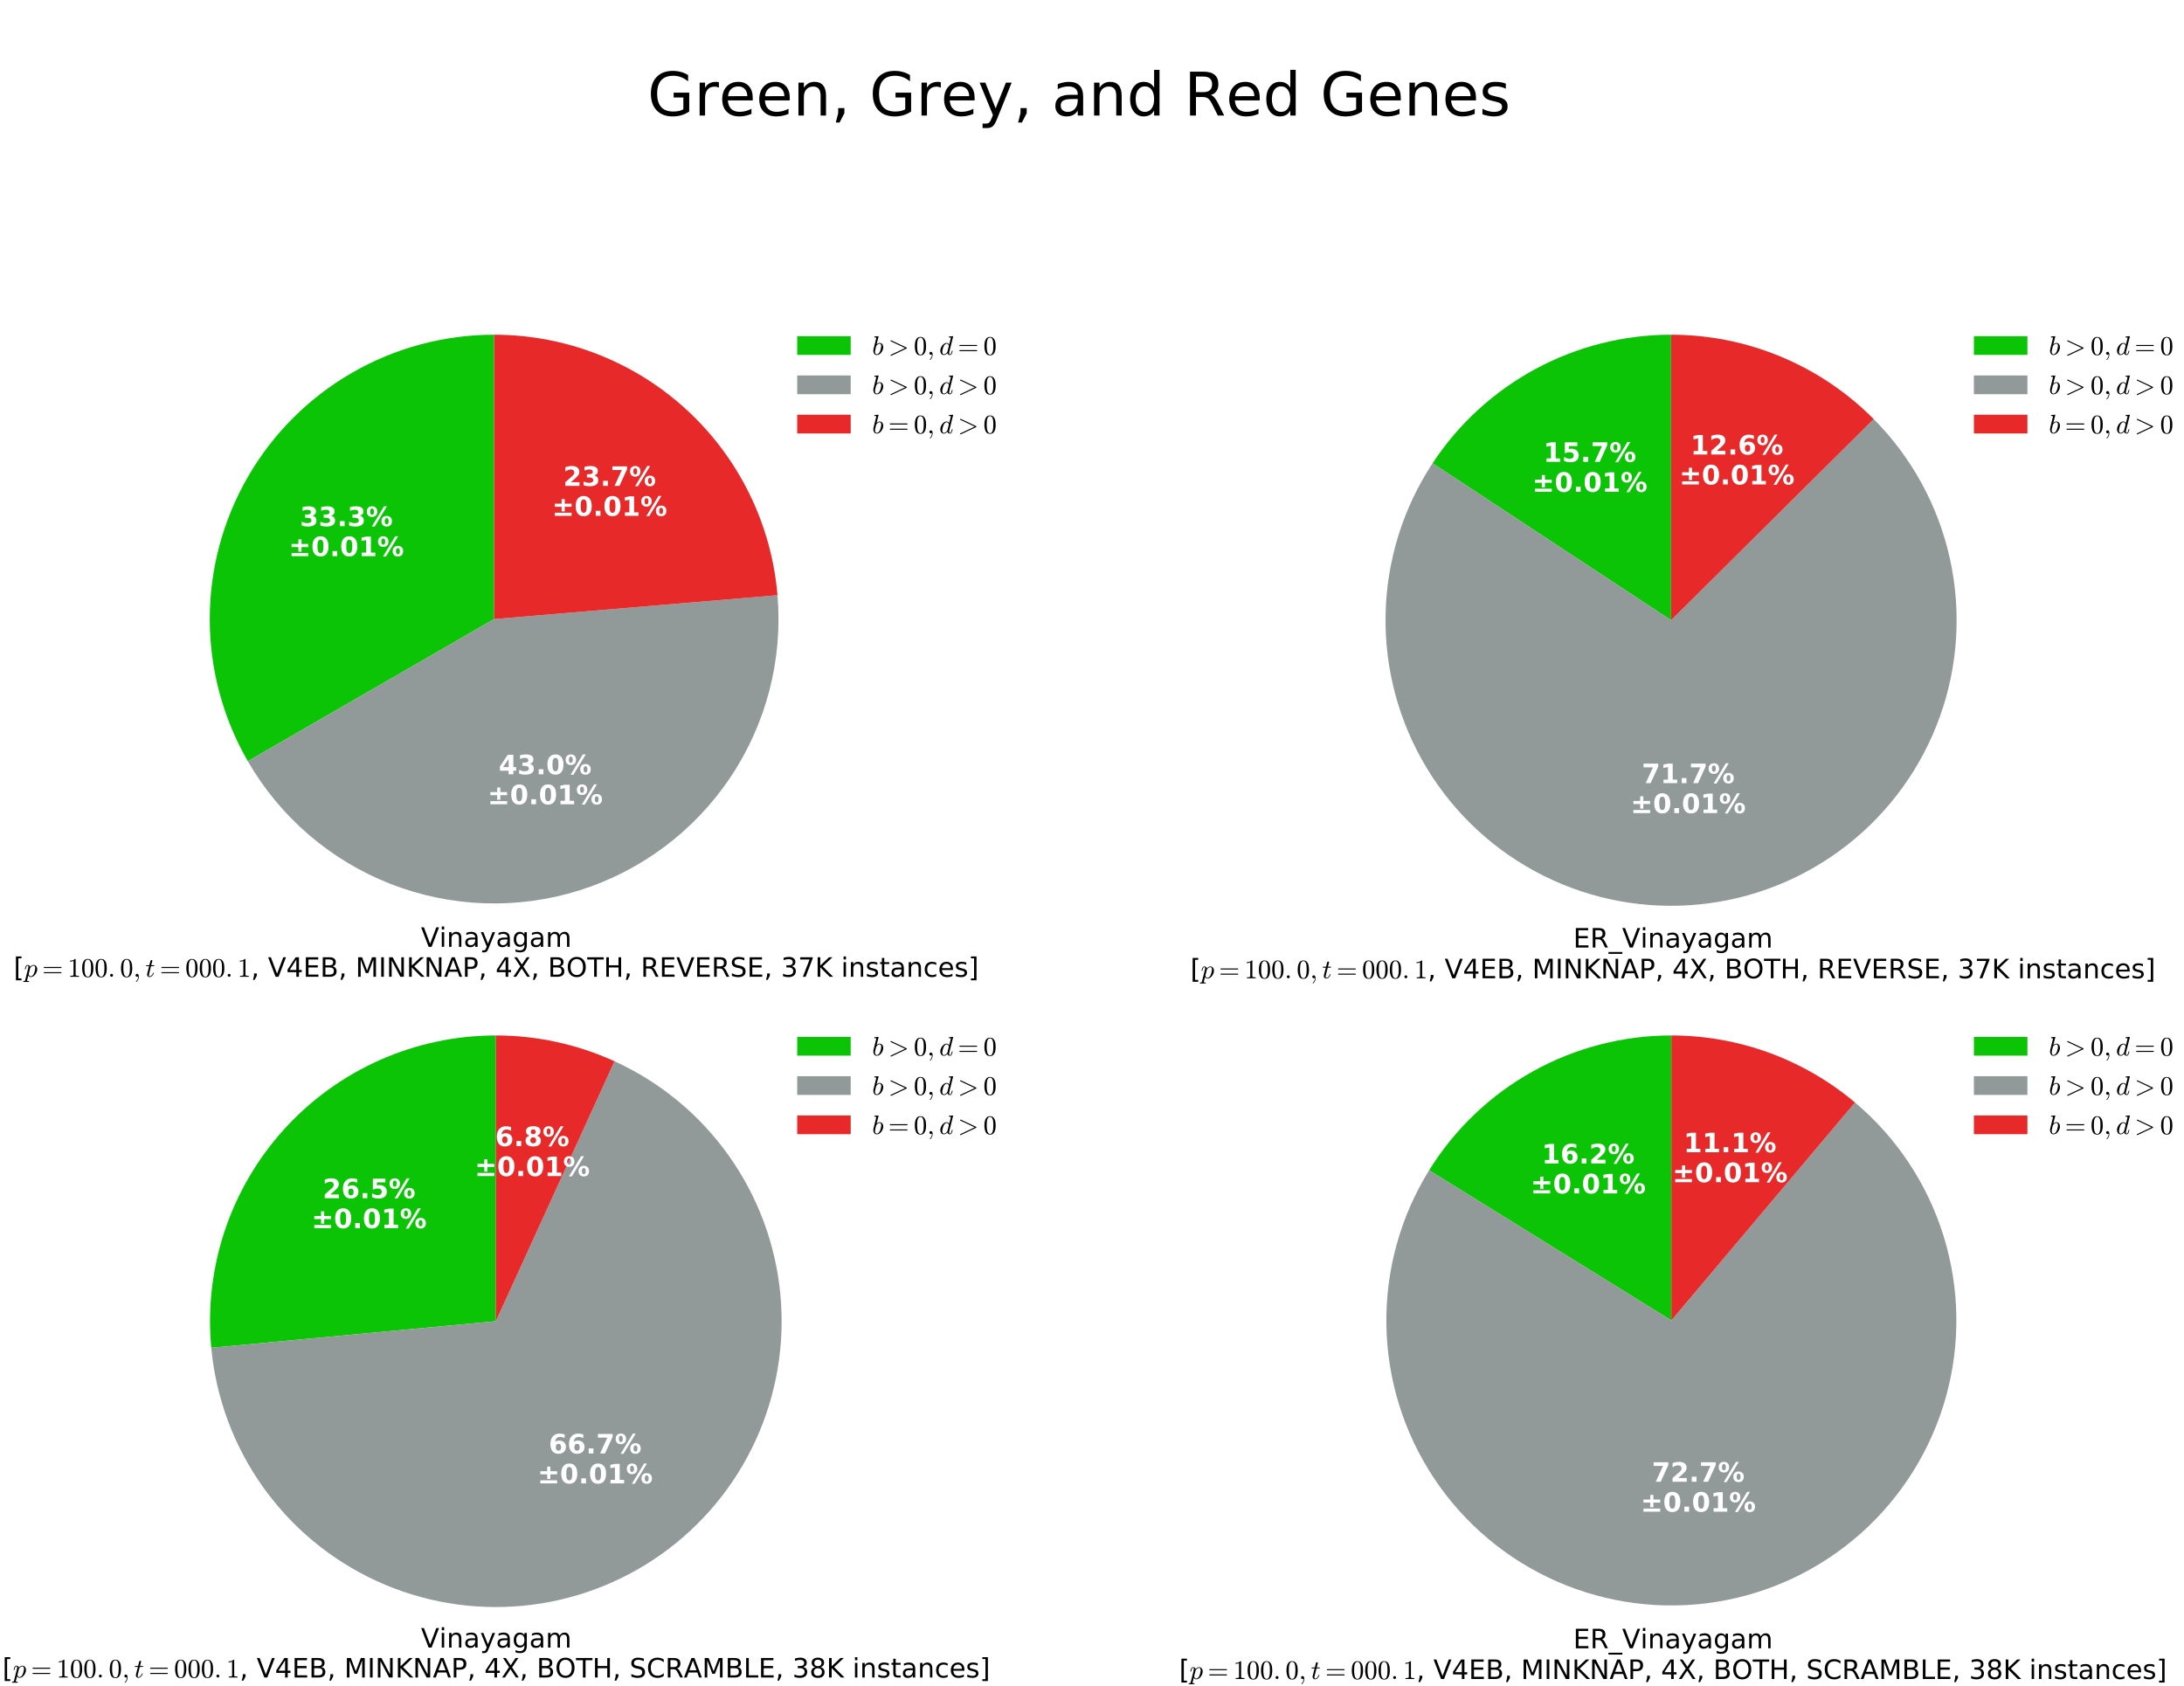 <?xml version="1.0" encoding="utf-8" standalone="no"?>
<!DOCTYPE svg PUBLIC "-//W3C//DTD SVG 1.1//EN"
  "http://www.w3.org/Graphics/SVG/1.1/DTD/svg11.dtd">
<!-- Created with matplotlib (http://matplotlib.org/) -->
<svg height="504pt" version="1.1" viewBox="0 0 653 504" width="653pt" xmlns="http://www.w3.org/2000/svg" xmlns:xlink="http://www.w3.org/1999/xlink">
 <defs>
  <style type="text/css">
*{stroke-linecap:butt;stroke-linejoin:round;stroke-miterlimit:100000;}
  </style>
 </defs>
 <g id="figure_1">
  <g id="patch_1">
   <path d="M 0 504.406 
L 653.782 504.406 
L 653.782 -0 
L 0 -0 
z
" style="fill:#ffffff;"/>
  </g>
  <g id="axes_1">
   <g id="patch_2">
    <path d="M 147.74 100.08 
C 132.817 100.08 118.154 104.009 105.23 111.469 
C 92.306 118.93 81.571 129.664 74.109 142.587 
C 66.646 155.51 62.716 170.172 62.714 185.095 
C 62.712 200.018 66.639 214.681 74.098 227.606 
L 147.74 185.106 
L 147.74 100.08 
z
" style="fill:#0cc406;"/>
   </g>
   <g id="patch_3">
    <path d="M 74.098 227.606 
C 83.758 244.345 98.843 257.301 116.85 264.322 
C 134.856 271.343 154.729 272.02 173.171 266.239 
C 191.613 260.459 207.544 248.559 218.321 232.516 
C 229.097 216.472 234.088 197.224 232.465 177.966 
L 147.74 185.106 
L 74.098 227.606 
z
" style="fill:#929999;"/>
   </g>
   <g id="patch_4">
    <path d="M 232.465 177.966 
C 230.676 156.733 220.969 136.93 205.282 122.51 
C 189.596 108.09 169.047 100.08 147.74 100.08 
L 147.74 185.106 
L 232.465 177.966 
z
" style="fill:#e72929;"/>
   </g>
   <g id="matplotlib.axis_1">
    <g id="text_1">
     <!-- Vinayagam -->
     <defs>
      <path d="M 34.281 27.484 
Q 23.391 27.484 19.188 25 
Q 14.984 22.516 14.984 16.5 
Q 14.984 11.719 18.141 8.906 
Q 21.297 6.109 26.703 6.109 
Q 34.188 6.109 38.703 11.406 
Q 43.219 16.703 43.219 25.484 
L 43.219 27.484 
z
M 52.203 31.203 
L 52.203 0 
L 43.219 0 
L 43.219 8.297 
Q 40.141 3.328 35.547 0.953 
Q 30.953 -1.422 24.312 -1.422 
Q 15.922 -1.422 10.953 3.297 
Q 6 8.016 6 15.922 
Q 6 25.141 12.172 29.828 
Q 18.359 34.516 30.609 34.516 
L 43.219 34.516 
L 43.219 35.406 
Q 43.219 41.609 39.141 45 
Q 35.062 48.391 27.688 48.391 
Q 23 48.391 18.547 47.266 
Q 14.109 46.141 10.016 43.891 
L 10.016 52.203 
Q 14.938 54.109 19.578 55.047 
Q 24.219 56 28.609 56 
Q 40.484 56 46.344 49.844 
Q 52.203 43.703 52.203 31.203 
" id="BitstreamVeraSans-Roman-61"/>
      <path d="M 32.172 -5.078 
Q 28.375 -14.844 24.75 -17.812 
Q 21.141 -20.797 15.094 -20.797 
L 7.906 -20.797 
L 7.906 -13.281 
L 13.188 -13.281 
Q 16.891 -13.281 18.938 -11.516 
Q 21 -9.766 23.484 -3.219 
L 25.094 0.875 
L 2.984 54.688 
L 12.5 54.688 
L 29.594 11.922 
L 46.688 54.688 
L 56.203 54.688 
z
" id="BitstreamVeraSans-Roman-79"/>
      <path d="M 52 44.188 
Q 55.375 50.25 60.062 53.125 
Q 64.75 56 71.094 56 
Q 79.641 56 84.281 50.016 
Q 88.922 44.047 88.922 33.016 
L 88.922 0 
L 79.891 0 
L 79.891 32.719 
Q 79.891 40.578 77.094 44.375 
Q 74.312 48.188 68.609 48.188 
Q 61.625 48.188 57.562 43.547 
Q 53.516 38.922 53.516 30.906 
L 53.516 0 
L 44.484 0 
L 44.484 32.719 
Q 44.484 40.625 41.703 44.406 
Q 38.922 48.188 33.109 48.188 
Q 26.219 48.188 22.156 43.531 
Q 18.109 38.875 18.109 30.906 
L 18.109 0 
L 9.078 0 
L 9.078 54.688 
L 18.109 54.688 
L 18.109 46.188 
Q 21.188 51.219 25.484 53.609 
Q 29.781 56 35.688 56 
Q 41.656 56 45.828 52.969 
Q 50 49.953 52 44.188 
" id="BitstreamVeraSans-Roman-6d"/>
      <path d="M 9.422 54.688 
L 18.406 54.688 
L 18.406 0 
L 9.422 0 
z
M 9.422 75.984 
L 18.406 75.984 
L 18.406 64.594 
L 9.422 64.594 
z
" id="BitstreamVeraSans-Roman-69"/>
      <path d="M 45.406 27.984 
Q 45.406 37.75 41.375 43.109 
Q 37.359 48.484 30.078 48.484 
Q 22.859 48.484 18.828 43.109 
Q 14.797 37.75 14.797 27.984 
Q 14.797 18.266 18.828 12.891 
Q 22.859 7.516 30.078 7.516 
Q 37.359 7.516 41.375 12.891 
Q 45.406 18.266 45.406 27.984 
M 54.391 6.781 
Q 54.391 -7.172 48.188 -13.984 
Q 42 -20.797 29.203 -20.797 
Q 24.469 -20.797 20.266 -20.094 
Q 16.062 -19.391 12.109 -17.922 
L 12.109 -9.188 
Q 16.062 -11.328 19.922 -12.344 
Q 23.781 -13.375 27.781 -13.375 
Q 36.625 -13.375 41.016 -8.766 
Q 45.406 -4.156 45.406 5.172 
L 45.406 9.625 
Q 42.625 4.781 38.281 2.391 
Q 33.938 0 27.875 0 
Q 17.828 0 11.672 7.656 
Q 5.516 15.328 5.516 27.984 
Q 5.516 40.672 11.672 48.328 
Q 17.828 56 27.875 56 
Q 33.938 56 38.281 53.609 
Q 42.625 51.219 45.406 46.391 
L 45.406 54.688 
L 54.391 54.688 
z
" id="BitstreamVeraSans-Roman-67"/>
      <path d="M 28.609 0 
L 0.781 72.906 
L 11.078 72.906 
L 34.188 11.531 
L 57.328 72.906 
L 67.578 72.906 
L 39.797 0 
z
" id="BitstreamVeraSans-Roman-56"/>
      <path d="M 54.891 33.016 
L 54.891 0 
L 45.906 0 
L 45.906 32.719 
Q 45.906 40.484 42.875 44.328 
Q 39.844 48.188 33.797 48.188 
Q 26.516 48.188 22.312 43.547 
Q 18.109 38.922 18.109 30.906 
L 18.109 0 
L 9.078 0 
L 9.078 54.688 
L 18.109 54.688 
L 18.109 46.188 
Q 21.344 51.125 25.703 53.562 
Q 30.078 56 35.797 56 
Q 45.219 56 50.047 50.172 
Q 54.891 44.344 54.891 33.016 
" id="BitstreamVeraSans-Roman-6e"/>
     </defs>
     <g transform="translate(125.862 283.099)scale(0.08 -0.08)">
      <use xlink:href="#BitstreamVeraSans-Roman-56"/>
      <use x="68.377" xlink:href="#BitstreamVeraSans-Roman-69"/>
      <use x="96.16" xlink:href="#BitstreamVeraSans-Roman-6e"/>
      <use x="159.539" xlink:href="#BitstreamVeraSans-Roman-61"/>
      <use x="220.818" xlink:href="#BitstreamVeraSans-Roman-79"/>
      <use x="279.998" xlink:href="#BitstreamVeraSans-Roman-61"/>
      <use x="341.277" xlink:href="#BitstreamVeraSans-Roman-67"/>
      <use x="404.754" xlink:href="#BitstreamVeraSans-Roman-61"/>
      <use x="466.033" xlink:href="#BitstreamVeraSans-Roman-6d"/>
     </g>
     <!-- [$p=100.0, t=000.1$, V4EB, MINKNAP, 4X, BOTH, REVERSE, 37K instances] -->
     <defs>
      <path id="BitstreamVeraSans-Roman-20"/>
      <path d="M 8.203 72.906 
L 55.078 72.906 
L 55.078 68.703 
L 28.609 0 
L 18.312 0 
L 43.219 64.594 
L 8.203 64.594 
z
" id="BitstreamVeraSans-Roman-37"/>
      <path d="M 9.812 72.906 
L 19.672 72.906 
L 19.672 43.016 
L 55.516 43.016 
L 55.516 72.906 
L 65.375 72.906 
L 65.375 0 
L 55.516 0 
L 55.516 34.719 
L 19.672 34.719 
L 19.672 0 
L 9.812 0 
z
" id="BitstreamVeraSans-Roman-48"/>
      <path d="M 19.672 64.797 
L 19.672 37.406 
L 32.078 37.406 
Q 38.969 37.406 42.719 40.969 
Q 46.484 44.531 46.484 51.125 
Q 46.484 57.672 42.719 61.234 
Q 38.969 64.797 32.078 64.797 
z
M 9.812 72.906 
L 32.078 72.906 
Q 44.344 72.906 50.609 67.359 
Q 56.891 61.812 56.891 51.125 
Q 56.891 40.328 50.609 34.812 
Q 44.344 29.297 32.078 29.297 
L 19.672 29.297 
L 19.672 0 
L 9.812 0 
z
" id="BitstreamVeraSans-Roman-50"/>
      <path d="M 37.797 64.312 
L 12.891 25.391 
L 37.797 25.391 
z
M 35.203 72.906 
L 47.609 72.906 
L 47.609 25.391 
L 58.016 25.391 
L 58.016 17.188 
L 47.609 17.188 
L 47.609 0 
L 37.797 0 
L 37.797 17.188 
L 4.891 17.188 
L 4.891 26.703 
z
" id="BitstreamVeraSans-Roman-34"/>
      <path d="M 34.188 63.188 
L 20.797 26.906 
L 47.609 26.906 
z
M 28.609 72.906 
L 39.797 72.906 
L 67.578 0 
L 57.328 0 
L 50.688 18.703 
L 17.828 18.703 
L 11.188 0 
L 0.781 0 
z
" id="BitstreamVeraSans-Roman-41"/>
      <path d="M 9.812 72.906 
L 19.672 72.906 
L 19.672 0 
L 9.812 0 
z
" id="BitstreamVeraSans-Roman-49"/>
      <path d="M 8.406 5.516 
Q 8.406 7.766 10.062 9.375 
Q 11.719 10.984 13.922 10.984 
Q 15.281 10.984 16.594 10.25 
Q 17.922 9.516 18.656 8.203 
Q 19.391 6.891 19.391 5.516 
Q 19.391 3.328 17.766 1.656 
Q 16.156 0 13.922 0 
Q 11.719 0 10.062 1.656 
Q 8.406 3.328 8.406 5.516 
" id="Cmmi10-3a"/>
      <path d="M 8.594 75.984 
L 29.297 75.984 
L 29.297 69 
L 17.578 69 
L 17.578 -6.203 
L 29.297 -6.203 
L 29.297 -13.188 
L 8.594 -13.188 
z
" id="BitstreamVeraSans-Roman-5b"/>
      <path d="M 9.812 72.906 
L 55.906 72.906 
L 55.906 64.594 
L 19.672 64.594 
L 19.672 43.016 
L 54.391 43.016 
L 54.391 34.719 
L 19.672 34.719 
L 19.672 8.297 
L 56.781 8.297 
L 56.781 0 
L 9.812 0 
z
" id="BitstreamVeraSans-Roman-45"/>
      <path d="M 56.203 29.594 
L 56.203 25.203 
L 14.891 25.203 
Q 15.484 15.922 20.484 11.062 
Q 25.484 6.203 34.422 6.203 
Q 39.594 6.203 44.453 7.469 
Q 49.312 8.734 54.109 11.281 
L 54.109 2.781 
Q 49.266 0.734 44.188 -0.344 
Q 39.109 -1.422 33.891 -1.422 
Q 20.797 -1.422 13.156 6.188 
Q 5.516 13.812 5.516 26.812 
Q 5.516 40.234 12.766 48.109 
Q 20.016 56 32.328 56 
Q 43.359 56 49.781 48.891 
Q 56.203 41.797 56.203 29.594 
M 47.219 32.234 
Q 47.125 39.594 43.094 43.984 
Q 39.062 48.391 32.422 48.391 
Q 24.906 48.391 20.391 44.141 
Q 15.875 39.891 15.188 32.172 
z
" id="BitstreamVeraSans-Roman-65"/>
      <path d="M 6.297 72.906 
L 16.891 72.906 
L 35.016 45.797 
L 53.219 72.906 
L 63.812 72.906 
L 40.375 37.891 
L 65.375 0 
L 54.781 0 
L 34.281 31 
L 13.625 0 
L 2.984 0 
L 29 38.922 
z
" id="BitstreamVeraSans-Roman-58"/>
      <path d="M 44.391 34.188 
Q 47.562 33.109 50.562 29.594 
Q 53.562 26.078 56.594 19.922 
L 66.609 0 
L 56 0 
L 46.688 18.703 
Q 43.062 26.031 39.672 28.422 
Q 36.281 30.812 30.422 30.812 
L 19.672 30.812 
L 19.672 0 
L 9.812 0 
L 9.812 72.906 
L 32.078 72.906 
Q 44.578 72.906 50.734 67.672 
Q 56.891 62.453 56.891 51.906 
Q 56.891 45.016 53.688 40.469 
Q 50.484 35.938 44.391 34.188 
M 19.672 64.797 
L 19.672 38.922 
L 32.078 38.922 
Q 39.203 38.922 42.844 42.219 
Q 46.484 45.516 46.484 51.906 
Q 46.484 58.297 42.844 61.547 
Q 39.203 64.797 32.078 64.797 
z
" id="BitstreamVeraSans-Roman-52"/>
      <path d="M 39.406 66.219 
Q 28.656 66.219 22.328 58.203 
Q 16.016 50.203 16.016 36.375 
Q 16.016 22.609 22.328 14.594 
Q 28.656 6.594 39.406 6.594 
Q 50.141 6.594 56.422 14.594 
Q 62.703 22.609 62.703 36.375 
Q 62.703 50.203 56.422 58.203 
Q 50.141 66.219 39.406 66.219 
M 39.406 74.219 
Q 54.734 74.219 63.906 63.938 
Q 73.094 53.656 73.094 36.375 
Q 73.094 19.141 63.906 8.859 
Q 54.734 -1.422 39.406 -1.422 
Q 24.031 -1.422 14.812 8.828 
Q 5.609 19.094 5.609 36.375 
Q 5.609 53.656 14.812 63.938 
Q 24.031 74.219 39.406 74.219 
" id="BitstreamVeraSans-Roman-4f"/>
      <path d="M 25 -2.203 
Q 12.75 -2.203 8.328 7.875 
Q 3.906 17.969 3.906 31.891 
Q 3.906 40.578 5.484 48.234 
Q 7.078 55.906 11.781 61.25 
Q 16.5 66.609 25 66.609 
Q 31.594 66.609 35.781 63.375 
Q 39.984 60.156 42.188 55.047 
Q 44.391 49.953 45.188 44.109 
Q 46 38.281 46 31.891 
Q 46 23.297 44.406 15.797 
Q 42.828 8.297 38.188 3.047 
Q 33.547 -2.203 25 -2.203 
M 25 0.391 
Q 30.562 0.391 33.297 6.094 
Q 36.031 11.812 36.672 18.75 
Q 37.312 25.688 37.312 33.5 
Q 37.312 41.016 36.672 47.359 
Q 36.031 53.719 33.312 58.859 
Q 30.609 64.016 25 64.016 
Q 19.344 64.016 16.609 58.828 
Q 13.875 53.656 13.234 47.328 
Q 12.594 41.016 12.594 33.5 
Q 12.594 27.938 12.859 23 
Q 13.141 18.062 14.312 12.812 
Q 15.484 7.562 18.094 3.969 
Q 20.703 0.391 25 0.391 
" id="Cmr10-30"/>
      <path d="M 19.672 34.812 
L 19.672 8.109 
L 35.5 8.109 
Q 43.453 8.109 47.281 11.406 
Q 51.125 14.703 51.125 21.484 
Q 51.125 28.328 47.281 31.562 
Q 43.453 34.812 35.5 34.812 
z
M 19.672 64.797 
L 19.672 42.828 
L 34.281 42.828 
Q 41.5 42.828 45.031 45.531 
Q 48.578 48.25 48.578 53.812 
Q 48.578 59.328 45.031 62.062 
Q 41.5 64.797 34.281 64.797 
z
M 9.812 72.906 
L 35.016 72.906 
Q 46.297 72.906 52.391 68.219 
Q 58.5 63.531 58.5 54.891 
Q 58.5 48.188 55.375 44.234 
Q 52.25 40.281 46.188 39.312 
Q 53.469 37.75 57.5 32.781 
Q 61.531 27.828 61.531 20.406 
Q 61.531 10.641 54.891 5.312 
Q 48.25 0 35.984 0 
L 9.812 0 
z
" id="BitstreamVeraSans-Roman-42"/>
      <path d="M 9.281 0 
L 9.281 3.516 
Q 21.781 3.516 21.781 6.688 
L 21.781 59.188 
Q 16.609 56.688 8.688 56.688 
L 8.688 60.203 
Q 20.953 60.203 27.203 66.609 
L 28.609 66.609 
Q 28.953 66.609 29.266 66.328 
Q 29.594 66.062 29.594 65.719 
L 29.594 6.688 
Q 29.594 3.516 42.094 3.516 
L 42.094 0 
z
" id="Cmr10-31"/>
      <path d="M 11.719 12.406 
L 22.016 12.406 
L 22.016 4 
L 14.016 -11.625 
L 7.719 -11.625 
L 11.719 4 
z
" id="BitstreamVeraSans-Roman-2c"/>
      <path d="M 9.812 72.906 
L 23.094 72.906 
L 55.422 11.922 
L 55.422 72.906 
L 64.984 72.906 
L 64.984 0 
L 51.703 0 
L 19.391 60.984 
L 19.391 0 
L 9.812 0 
z
" id="BitstreamVeraSans-Roman-4e"/>
      <path d="M 48.781 52.594 
L 48.781 44.188 
Q 44.969 46.297 41.141 47.344 
Q 37.312 48.391 33.406 48.391 
Q 24.656 48.391 19.812 42.844 
Q 14.984 37.312 14.984 27.297 
Q 14.984 17.281 19.812 11.734 
Q 24.656 6.203 33.406 6.203 
Q 37.312 6.203 41.141 7.25 
Q 44.969 8.297 48.781 10.406 
L 48.781 2.094 
Q 45.016 0.344 40.984 -0.531 
Q 36.969 -1.422 32.422 -1.422 
Q 20.062 -1.422 12.781 6.344 
Q 5.516 14.109 5.516 27.297 
Q 5.516 40.672 12.859 48.328 
Q 20.219 56 33.016 56 
Q 37.156 56 41.109 55.141 
Q 45.062 54.297 48.781 52.594 
" id="BitstreamVeraSans-Roman-63"/>
      <path d="M 53.516 70.516 
L 53.516 60.891 
Q 47.906 63.578 42.922 64.891 
Q 37.938 66.219 33.297 66.219 
Q 25.25 66.219 20.875 63.094 
Q 16.5 59.969 16.5 54.203 
Q 16.5 49.359 19.406 46.891 
Q 22.312 44.438 30.422 42.922 
L 36.375 41.703 
Q 47.406 39.594 52.656 34.297 
Q 57.906 29 57.906 20.125 
Q 57.906 9.516 50.797 4.047 
Q 43.703 -1.422 29.984 -1.422 
Q 24.812 -1.422 18.969 -0.25 
Q 13.141 0.922 6.891 3.219 
L 6.891 13.375 
Q 12.891 10.016 18.656 8.297 
Q 24.422 6.594 29.984 6.594 
Q 38.422 6.594 43.016 9.906 
Q 47.609 13.234 47.609 19.391 
Q 47.609 24.75 44.312 27.781 
Q 41.016 30.812 33.5 32.328 
L 27.484 33.5 
Q 16.453 35.688 11.516 40.375 
Q 6.594 45.062 6.594 53.422 
Q 6.594 63.094 13.406 68.656 
Q 20.219 74.219 32.172 74.219 
Q 37.312 74.219 42.625 73.281 
Q 47.953 72.359 53.516 70.516 
" id="BitstreamVeraSans-Roman-53"/>
      <path d="M -0.297 72.906 
L 61.375 72.906 
L 61.375 64.594 
L 35.5 64.594 
L 35.5 0 
L 25.594 0 
L 25.594 64.594 
L -0.297 64.594 
z
" id="BitstreamVeraSans-Roman-54"/>
      <path d="M 9.906 -18.016 
Q 9.906 -17.578 10.297 -17.188 
Q 13.922 -13.719 15.922 -9.172 
Q 17.922 -4.641 17.922 0.391 
L 17.922 1.609 
Q 16.312 0 13.922 0 
Q 11.625 0 10.016 1.609 
Q 8.406 3.219 8.406 5.516 
Q 8.406 7.859 10.016 9.422 
Q 11.625 10.984 13.922 10.984 
Q 17.484 10.984 19 7.688 
Q 20.516 4.391 20.516 0.391 
Q 20.516 -5.172 18.281 -10.172 
Q 16.062 -15.188 12.016 -19.188 
Q 11.625 -19.391 11.375 -19.391 
Q 10.891 -19.391 10.391 -18.938 
Q 9.906 -18.5 9.906 -18.016 
" id="Cmmi10-3b"/>
      <path d="M 7.516 13.281 
Q 6.688 13.281 6.141 13.906 
Q 5.609 14.547 5.609 15.281 
Q 5.609 16.109 6.141 16.688 
Q 6.688 17.281 7.516 17.281 
L 70.312 17.281 
Q 71.047 17.281 71.578 16.688 
Q 72.125 16.109 72.125 15.281 
Q 72.125 14.547 71.578 13.906 
Q 71.047 13.281 70.312 13.281 
z
M 7.516 32.719 
Q 6.688 32.719 6.141 33.297 
Q 5.609 33.891 5.609 34.719 
Q 5.609 35.453 6.141 36.078 
Q 6.688 36.719 7.516 36.719 
L 70.312 36.719 
Q 71.047 36.719 71.578 36.078 
Q 72.125 35.453 72.125 34.719 
Q 72.125 33.891 71.578 33.297 
Q 71.047 32.719 70.312 32.719 
z
" id="Cmr10-3d"/>
      <path d="M -2.484 -19.391 
Q -3.422 -19.391 -3.422 -18.109 
Q -3.078 -15.922 -2.094 -15.922 
Q 1.031 -15.922 2.266 -15.359 
Q 3.516 -14.797 4.203 -12.5 
L 15.484 32.516 
Q 16.219 34.375 16.219 37.312 
Q 16.219 41.609 13.281 41.609 
Q 10.156 41.609 8.641 37.859 
Q 7.125 34.125 5.719 28.422 
Q 5.719 27.781 4.891 27.781 
L 3.719 27.781 
Q 3.469 27.781 3.172 28.141 
Q 2.875 28.516 2.875 28.812 
Q 3.953 33.156 4.953 36.172 
Q 5.953 39.203 8.078 41.688 
Q 10.203 44.188 13.375 44.188 
Q 16.797 44.188 19.375 42.25 
Q 21.969 40.328 22.703 37.016 
Q 25.438 40.188 28.75 42.188 
Q 32.078 44.188 35.594 44.188 
Q 39.797 44.188 42.891 41.938 
Q 46 39.703 47.562 36.062 
Q 49.125 32.422 49.125 28.219 
Q 49.125 21.781 45.828 14.891 
Q 42.531 8.016 36.891 3.438 
Q 31.25 -1.125 24.812 -1.125 
Q 21.875 -1.125 19.5 0.531 
Q 17.141 2.203 15.828 4.891 
L 11.281 -12.891 
Q 11.031 -14.359 10.984 -14.594 
Q 10.984 -15.922 17.578 -15.922 
Q 18.609 -15.922 18.609 -17.188 
Q 18.266 -18.5 18.047 -18.938 
Q 17.828 -19.391 16.891 -19.391 
z
M 24.906 1.516 
Q 28.375 1.516 31.344 4.375 
Q 34.328 7.234 36.188 10.797 
Q 37.547 13.484 38.734 17.359 
Q 39.938 21.234 40.812 25.625 
Q 41.703 30.031 41.703 32.625 
Q 41.703 34.906 41.094 36.906 
Q 40.484 38.922 39.094 40.266 
Q 37.703 41.609 35.406 41.609 
Q 31.734 41.609 28.484 38.984 
Q 25.25 36.375 22.609 32.516 
L 22.609 32.172 
L 17.094 10.109 
Q 17.781 6.547 19.734 4.031 
Q 21.688 1.516 24.906 1.516 
" id="Cmmi10-70"/>
      <path d="M 44.281 53.078 
L 44.281 44.578 
Q 40.484 46.531 36.375 47.5 
Q 32.281 48.484 27.875 48.484 
Q 21.188 48.484 17.844 46.438 
Q 14.5 44.391 14.5 40.281 
Q 14.5 37.156 16.891 35.375 
Q 19.281 33.594 26.516 31.984 
L 29.594 31.297 
Q 39.156 29.25 43.188 25.516 
Q 47.219 21.781 47.219 15.094 
Q 47.219 7.469 41.188 3.016 
Q 35.156 -1.422 24.609 -1.422 
Q 20.219 -1.422 15.453 -0.562 
Q 10.688 0.297 5.422 2 
L 5.422 11.281 
Q 10.406 8.688 15.234 7.391 
Q 20.062 6.109 24.812 6.109 
Q 31.156 6.109 34.562 8.281 
Q 37.984 10.453 37.984 14.406 
Q 37.984 18.062 35.516 20.016 
Q 33.062 21.969 24.703 23.781 
L 21.578 24.516 
Q 13.234 26.266 9.516 29.906 
Q 5.812 33.547 5.812 39.891 
Q 5.812 47.609 11.281 51.797 
Q 16.75 56 26.812 56 
Q 31.781 56 36.172 55.266 
Q 40.578 54.547 44.281 53.078 
" id="BitstreamVeraSans-Roman-73"/>
      <path d="M 9.812 72.906 
L 24.516 72.906 
L 43.109 23.297 
L 61.812 72.906 
L 76.516 72.906 
L 76.516 0 
L 66.891 0 
L 66.891 64.016 
L 48.094 14.016 
L 38.188 14.016 
L 19.391 64.016 
L 19.391 0 
L 9.812 0 
z
" id="BitstreamVeraSans-Roman-4d"/>
      <path d="M 40.578 39.312 
Q 47.656 37.797 51.625 33 
Q 55.609 28.219 55.609 21.188 
Q 55.609 10.406 48.188 4.484 
Q 40.766 -1.422 27.094 -1.422 
Q 22.516 -1.422 17.656 -0.516 
Q 12.797 0.391 7.625 2.203 
L 7.625 11.719 
Q 11.719 9.328 16.594 8.109 
Q 21.484 6.891 26.812 6.891 
Q 36.078 6.891 40.938 10.547 
Q 45.797 14.203 45.797 21.188 
Q 45.797 27.641 41.281 31.266 
Q 36.766 34.906 28.719 34.906 
L 20.219 34.906 
L 20.219 43.016 
L 29.109 43.016 
Q 36.375 43.016 40.234 45.922 
Q 44.094 48.828 44.094 54.297 
Q 44.094 59.906 40.109 62.906 
Q 36.141 65.922 28.719 65.922 
Q 24.656 65.922 20.016 65.031 
Q 15.375 64.156 9.812 62.312 
L 9.812 71.094 
Q 15.438 72.656 20.344 73.438 
Q 25.25 74.219 29.594 74.219 
Q 40.828 74.219 47.359 69.109 
Q 53.906 64.016 53.906 55.328 
Q 53.906 49.266 50.438 45.094 
Q 46.969 40.922 40.578 39.312 
" id="BitstreamVeraSans-Roman-33"/>
      <path d="M 30.422 75.984 
L 30.422 -13.188 
L 9.719 -13.188 
L 9.719 -6.203 
L 21.391 -6.203 
L 21.391 69 
L 9.719 69 
L 9.719 75.984 
z
" id="BitstreamVeraSans-Roman-5d"/>
      <path d="M 6.203 8.109 
Q 6.203 9.578 6.5 10.891 
L 13.719 39.594 
L 3.219 39.594 
Q 2.203 39.594 2.203 40.922 
Q 2.594 43.109 3.516 43.109 
L 14.594 43.109 
L 18.609 59.422 
Q 19 60.75 20.172 61.672 
Q 21.344 62.594 22.797 62.594 
Q 24.078 62.594 24.922 61.828 
Q 25.781 61.078 25.781 59.812 
Q 25.781 59.516 25.75 59.344 
Q 25.734 59.188 25.688 58.984 
L 21.688 43.109 
L 31.984 43.109 
Q 33.016 43.109 33.016 41.797 
Q 32.953 41.547 32.812 40.953 
Q 32.672 40.375 32.422 39.984 
Q 32.172 39.594 31.688 39.594 
L 20.797 39.594 
L 13.625 10.688 
Q 12.891 7.859 12.891 5.812 
Q 12.891 1.516 15.828 1.516 
Q 20.219 1.516 23.609 5.641 
Q 27 9.766 28.812 14.703 
Q 29.203 15.281 29.594 15.281 
L 30.812 15.281 
Q 31.203 15.281 31.438 15.016 
Q 31.688 14.75 31.688 14.406 
Q 31.688 14.203 31.594 14.109 
Q 29.391 8.062 25.188 3.469 
Q 21 -1.125 15.578 -1.125 
Q 11.625 -1.125 8.906 1.453 
Q 6.203 4.047 6.203 8.109 
" id="Cmmi10-74"/>
      <path d="M 9.812 72.906 
L 19.672 72.906 
L 19.672 42.094 
L 52.391 72.906 
L 65.094 72.906 
L 28.906 38.922 
L 67.672 0 
L 54.688 0 
L 19.672 35.109 
L 19.672 0 
L 9.812 0 
z
" id="BitstreamVeraSans-Roman-4b"/>
      <path d="M 18.312 70.219 
L 18.312 54.688 
L 36.812 54.688 
L 36.812 47.703 
L 18.312 47.703 
L 18.312 18.016 
Q 18.312 11.328 20.141 9.422 
Q 21.969 7.516 27.594 7.516 
L 36.812 7.516 
L 36.812 0 
L 27.594 0 
Q 17.188 0 13.234 3.875 
Q 9.281 7.766 9.281 18.016 
L 9.281 47.703 
L 2.688 47.703 
L 2.688 54.688 
L 9.281 54.688 
L 9.281 70.219 
z
" id="BitstreamVeraSans-Roman-74"/>
     </defs>
     <g transform="translate(4.08 292.057)scale(0.08 -0.08)">
      <use transform="translate(0.0 0.016)" xlink:href="#BitstreamVeraSans-Roman-5b"/>
      <use transform="translate(39.014 0.016)" xlink:href="#Cmmi10-70"/>
      <use transform="translate(106.865 0.016)" xlink:href="#Cmr10-3d"/>
      <use transform="translate(202.109 0.016)" xlink:href="#Cmr10-31"/>
      <use transform="translate(252.109 0.016)" xlink:href="#Cmr10-30"/>
      <use transform="translate(302.109 0.016)" xlink:href="#Cmr10-30"/>
      <use transform="translate(352.109 0.016)" xlink:href="#Cmmi10-3a"/>
      <use transform="translate(397.354 0.016)" xlink:href="#Cmr10-30"/>
      <use transform="translate(447.354 0.016)" xlink:href="#Cmmi10-3b"/>
      <use transform="translate(492.598 0.016)" xlink:href="#Cmmi10-74"/>
      <use transform="translate(546.24 0.016)" xlink:href="#Cmr10-3d"/>
      <use transform="translate(641.484 0.016)" xlink:href="#Cmr10-30"/>
      <use transform="translate(691.484 0.016)" xlink:href="#Cmr10-30"/>
      <use transform="translate(741.484 0.016)" xlink:href="#Cmr10-30"/>
      <use transform="translate(791.484 0.016)" xlink:href="#Cmmi10-3a"/>
      <use transform="translate(836.729 0.016)" xlink:href="#Cmr10-31"/>
      <use transform="translate(886.729 0.016)" xlink:href="#BitstreamVeraSans-Roman-2c"/>
      <use transform="translate(918.516 0.016)" xlink:href="#BitstreamVeraSans-Roman-20"/>
      <use transform="translate(950.303 0.016)" xlink:href="#BitstreamVeraSans-Roman-56"/>
      <use transform="translate(1018.711 0.016)" xlink:href="#BitstreamVeraSans-Roman-34"/>
      <use transform="translate(1082.334 0.016)" xlink:href="#BitstreamVeraSans-Roman-45"/>
      <use transform="translate(1145.518 0.016)" xlink:href="#BitstreamVeraSans-Roman-42"/>
      <use transform="translate(1214.121 0.016)" xlink:href="#BitstreamVeraSans-Roman-2c"/>
      <use transform="translate(1245.908 0.016)" xlink:href="#BitstreamVeraSans-Roman-20"/>
      <use transform="translate(1277.695 0.016)" xlink:href="#BitstreamVeraSans-Roman-4d"/>
      <use transform="translate(1363.975 0.016)" xlink:href="#BitstreamVeraSans-Roman-49"/>
      <use transform="translate(1393.467 0.016)" xlink:href="#BitstreamVeraSans-Roman-4e"/>
      <use transform="translate(1468.271 0.016)" xlink:href="#BitstreamVeraSans-Roman-4b"/>
      <use transform="translate(1533.848 0.016)" xlink:href="#BitstreamVeraSans-Roman-4e"/>
      <use transform="translate(1608.652 0.016)" xlink:href="#BitstreamVeraSans-Roman-41"/>
      <use transform="translate(1677.061 0.016)" xlink:href="#BitstreamVeraSans-Roman-50"/>
      <use transform="translate(1737.363 0.016)" xlink:href="#BitstreamVeraSans-Roman-2c"/>
      <use transform="translate(1769.15 0.016)" xlink:href="#BitstreamVeraSans-Roman-20"/>
      <use transform="translate(1800.938 0.016)" xlink:href="#BitstreamVeraSans-Roman-34"/>
      <use transform="translate(1864.561 0.016)" xlink:href="#BitstreamVeraSans-Roman-58"/>
      <use transform="translate(1933.066 0.016)" xlink:href="#BitstreamVeraSans-Roman-2c"/>
      <use transform="translate(1964.854 0.016)" xlink:href="#BitstreamVeraSans-Roman-20"/>
      <use transform="translate(1996.641 0.016)" xlink:href="#BitstreamVeraSans-Roman-42"/>
      <use transform="translate(2065.244 0.016)" xlink:href="#BitstreamVeraSans-Roman-4f"/>
      <use transform="translate(2143.955 0.016)" xlink:href="#BitstreamVeraSans-Roman-54"/>
      <use transform="translate(2205.039 0.016)" xlink:href="#BitstreamVeraSans-Roman-48"/>
      <use transform="translate(2280.234 0.016)" xlink:href="#BitstreamVeraSans-Roman-2c"/>
      <use transform="translate(2312.021 0.016)" xlink:href="#BitstreamVeraSans-Roman-20"/>
      <use transform="translate(2343.809 0.016)" xlink:href="#BitstreamVeraSans-Roman-52"/>
      <use transform="translate(2413.291 0.016)" xlink:href="#BitstreamVeraSans-Roman-45"/>
      <use transform="translate(2476.475 0.016)" xlink:href="#BitstreamVeraSans-Roman-56"/>
      <use transform="translate(2544.883 0.016)" xlink:href="#BitstreamVeraSans-Roman-45"/>
      <use transform="translate(2608.066 0.016)" xlink:href="#BitstreamVeraSans-Roman-52"/>
      <use transform="translate(2677.549 0.016)" xlink:href="#BitstreamVeraSans-Roman-53"/>
      <use transform="translate(2741.025 0.016)" xlink:href="#BitstreamVeraSans-Roman-45"/>
      <use transform="translate(2804.209 0.016)" xlink:href="#BitstreamVeraSans-Roman-2c"/>
      <use transform="translate(2835.996 0.016)" xlink:href="#BitstreamVeraSans-Roman-20"/>
      <use transform="translate(2867.783 0.016)" xlink:href="#BitstreamVeraSans-Roman-33"/>
      <use transform="translate(2931.406 0.016)" xlink:href="#BitstreamVeraSans-Roman-37"/>
      <use transform="translate(2995.029 0.016)" xlink:href="#BitstreamVeraSans-Roman-4b"/>
      <use transform="translate(3060.605 0.016)" xlink:href="#BitstreamVeraSans-Roman-20"/>
      <use transform="translate(3092.393 0.016)" xlink:href="#BitstreamVeraSans-Roman-69"/>
      <use transform="translate(3120.176 0.016)" xlink:href="#BitstreamVeraSans-Roman-6e"/>
      <use transform="translate(3183.555 0.016)" xlink:href="#BitstreamVeraSans-Roman-73"/>
      <use transform="translate(3235.654 0.016)" xlink:href="#BitstreamVeraSans-Roman-74"/>
      <use transform="translate(3274.863 0.016)" xlink:href="#BitstreamVeraSans-Roman-61"/>
      <use transform="translate(3336.143 0.016)" xlink:href="#BitstreamVeraSans-Roman-6e"/>
      <use transform="translate(3399.521 0.016)" xlink:href="#BitstreamVeraSans-Roman-63"/>
      <use transform="translate(3454.502 0.016)" xlink:href="#BitstreamVeraSans-Roman-65"/>
      <use transform="translate(3516.025 0.016)" xlink:href="#BitstreamVeraSans-Roman-73"/>
      <use transform="translate(3568.125 0.016)" xlink:href="#BitstreamVeraSans-Roman-5d"/>
     </g>
    </g>
   </g>
   <g id="matplotlib.axis_2"/>
   <g id="text_2">
    <!-- 33.3% -->
    <defs>
     <path d="M 46.578 39.312 
Q 53.953 37.406 57.781 32.688 
Q 61.625 27.984 61.625 20.703 
Q 61.625 9.859 53.312 4.219 
Q 45.016 -1.422 29.109 -1.422 
Q 23.484 -1.422 17.844 -0.516 
Q 12.203 0.391 6.688 2.203 
L 6.688 16.703 
Q 11.969 14.062 17.156 12.719 
Q 22.359 11.375 27.391 11.375 
Q 34.859 11.375 38.844 13.953 
Q 42.828 16.547 42.828 21.391 
Q 42.828 26.375 38.75 28.938 
Q 34.672 31.5 26.703 31.5 
L 19.188 31.5 
L 19.188 43.609 
L 27.094 43.609 
Q 34.188 43.609 37.641 45.828 
Q 41.109 48.047 41.109 52.594 
Q 41.109 56.781 37.734 59.078 
Q 34.375 61.375 28.219 61.375 
Q 23.688 61.375 19.047 60.344 
Q 14.406 59.328 9.812 57.328 
L 9.812 71.094 
Q 15.375 72.656 20.844 73.438 
Q 26.312 74.219 31.594 74.219 
Q 45.797 74.219 52.844 69.547 
Q 59.906 64.891 59.906 55.516 
Q 59.906 49.125 56.531 45.047 
Q 53.172 40.969 46.578 39.312 
" id="BitstreamVeraSans-Bold-33"/>
     <path d="M 10.203 18.891 
L 27.781 18.891 
L 27.781 0 
L 10.203 0 
z
" id="BitstreamVeraSans-Bold-2e"/>
     <path d="M 77.484 30.078 
Q 74.031 30.078 72.125 27.078 
Q 70.219 24.078 70.219 18.5 
Q 70.219 12.891 72.094 9.891 
Q 73.969 6.891 77.484 6.891 
Q 81 6.891 82.859 9.891 
Q 84.719 12.891 84.719 18.5 
Q 84.719 24.078 82.828 27.078 
Q 80.953 30.078 77.484 30.078 
M 77.484 38.281 
Q 86.578 38.281 91.797 33 
Q 97.016 27.734 97.016 18.5 
Q 97.016 9.281 91.797 3.922 
Q 86.578 -1.422 77.484 -1.422 
Q 68.406 -1.422 63.156 3.922 
Q 57.906 9.281 57.906 18.5 
Q 57.906 27.688 63.156 32.984 
Q 68.406 38.281 77.484 38.281 
M 32.719 -1.422 
L 21.922 -1.422 
L 67.484 74.219 
L 78.328 74.219 
z
M 22.703 74.219 
Q 31.781 74.219 36.984 68.922 
Q 42.188 63.625 42.188 54.391 
Q 42.188 45.172 36.984 39.844 
Q 31.781 34.516 22.703 34.516 
Q 13.625 34.516 8.422 39.844 
Q 3.219 45.172 3.219 54.391 
Q 3.219 63.625 8.422 68.922 
Q 13.625 74.219 22.703 74.219 
M 22.703 66.016 
Q 19.188 66.016 17.281 62.984 
Q 15.375 59.969 15.375 54.391 
Q 15.375 48.781 17.281 45.719 
Q 19.188 42.672 22.703 42.672 
Q 26.219 42.672 28.094 45.719 
Q 29.984 48.781 29.984 54.391 
Q 29.984 59.969 28.078 62.984 
Q 26.172 66.016 22.703 66.016 
" id="BitstreamVeraSans-Bold-25"/>
    </defs>
    <g style="fill:#ffffff;" transform="translate(89.684 157.323)scale(0.08 -0.08)">
     <use xlink:href="#BitstreamVeraSans-Bold-33"/>
     <use x="69.58" xlink:href="#BitstreamVeraSans-Bold-33"/>
     <use x="139.16" xlink:href="#BitstreamVeraSans-Bold-2e"/>
     <use x="177.148" xlink:href="#BitstreamVeraSans-Bold-33"/>
     <use x="246.729" xlink:href="#BitstreamVeraSans-Bold-25"/>
    </g>
    <!-- ±0.01% -->
    <defs>
     <path d="M 11.719 12.984 
L 28.328 12.984 
L 28.328 60.109 
L 11.281 56.594 
L 11.281 69.391 
L 28.219 72.906 
L 46.094 72.906 
L 46.094 12.984 
L 62.703 12.984 
L 62.703 0 
L 11.719 0 
z
" id="BitstreamVeraSans-Bold-31"/>
     <path d="M 47.703 62.703 
L 47.703 45.406 
L 73.188 45.406 
L 73.188 33.891 
L 47.703 33.891 
L 47.703 16.609 
L 36.078 16.609 
L 36.078 33.891 
L 10.594 33.891 
L 10.594 45.406 
L 36.078 45.406 
L 36.078 62.703 
z
M 10.594 11.625 
L 73.188 11.625 
L 73.188 0 
L 10.594 0 
z
" id="BitstreamVeraSans-Bold-b1"/>
     <path d="M 46 36.531 
Q 46 50.203 43.438 55.781 
Q 40.875 61.375 34.812 61.375 
Q 28.766 61.375 26.172 55.781 
Q 23.578 50.203 23.578 36.531 
Q 23.578 22.703 26.172 17.031 
Q 28.766 11.375 34.812 11.375 
Q 40.828 11.375 43.406 17.031 
Q 46 22.703 46 36.531 
M 64.797 36.375 
Q 64.797 18.266 56.984 8.422 
Q 49.172 -1.422 34.812 -1.422 
Q 20.406 -1.422 12.594 8.422 
Q 4.781 18.266 4.781 36.375 
Q 4.781 54.547 12.594 64.375 
Q 20.406 74.219 34.812 74.219 
Q 49.172 74.219 56.984 64.375 
Q 64.797 54.547 64.797 36.375 
" id="BitstreamVeraSans-Bold-30"/>
    </defs>
    <g style="fill:#ffffff;" transform="translate(86.332 166.281)scale(0.08 -0.08)">
     <use xlink:href="#BitstreamVeraSans-Bold-b1"/>
     <use x="83.789" xlink:href="#BitstreamVeraSans-Bold-30"/>
     <use x="153.369" xlink:href="#BitstreamVeraSans-Bold-2e"/>
     <use x="191.357" xlink:href="#BitstreamVeraSans-Bold-30"/>
     <use x="260.938" xlink:href="#BitstreamVeraSans-Bold-31"/>
     <use x="330.518" xlink:href="#BitstreamVeraSans-Bold-25"/>
    </g>
   </g>
   <g id="text_3">
    <!-- 43.0% -->
    <defs>
     <path d="M 36.812 57.422 
L 16.219 26.906 
L 36.812 26.906 
z
M 33.688 72.906 
L 54.594 72.906 
L 54.594 26.906 
L 64.984 26.906 
L 64.984 13.281 
L 54.594 13.281 
L 54.594 0 
L 36.812 0 
L 36.812 13.281 
L 4.5 13.281 
L 4.5 29.391 
z
" id="BitstreamVeraSans-Bold-34"/>
    </defs>
    <g style="fill:#ffffff;" transform="translate(149.122 231.514)scale(0.08 -0.08)">
     <use xlink:href="#BitstreamVeraSans-Bold-34"/>
     <use x="69.58" xlink:href="#BitstreamVeraSans-Bold-33"/>
     <use x="139.16" xlink:href="#BitstreamVeraSans-Bold-2e"/>
     <use x="177.148" xlink:href="#BitstreamVeraSans-Bold-30"/>
     <use x="246.729" xlink:href="#BitstreamVeraSans-Bold-25"/>
    </g>
    <!-- ±0.01% -->
    <g style="fill:#ffffff;" transform="translate(145.77 240.473)scale(0.08 -0.08)">
     <use xlink:href="#BitstreamVeraSans-Bold-b1"/>
     <use x="83.789" xlink:href="#BitstreamVeraSans-Bold-30"/>
     <use x="153.369" xlink:href="#BitstreamVeraSans-Bold-2e"/>
     <use x="191.357" xlink:href="#BitstreamVeraSans-Bold-30"/>
     <use x="260.938" xlink:href="#BitstreamVeraSans-Bold-31"/>
     <use x="330.518" xlink:href="#BitstreamVeraSans-Bold-25"/>
    </g>
   </g>
   <g id="text_4">
    <!-- 23.7% -->
    <defs>
     <path d="M 28.812 13.812 
L 60.891 13.812 
L 60.891 0 
L 7.906 0 
L 7.906 13.812 
L 34.516 37.312 
Q 38.094 40.531 39.797 43.609 
Q 41.5 46.688 41.5 50 
Q 41.5 55.125 38.062 58.25 
Q 34.625 61.375 28.906 61.375 
Q 24.516 61.375 19.281 59.5 
Q 14.062 57.625 8.109 53.906 
L 8.109 69.922 
Q 14.453 72.016 20.656 73.109 
Q 26.859 74.219 32.812 74.219 
Q 45.906 74.219 53.156 68.453 
Q 60.406 62.703 60.406 52.391 
Q 60.406 46.438 57.328 41.281 
Q 54.25 36.141 44.391 27.484 
z
" id="BitstreamVeraSans-Bold-32"/>
     <path d="M 6.688 72.906 
L 61.625 72.906 
L 61.625 62.312 
L 33.203 0 
L 14.891 0 
L 41.797 59.078 
L 6.688 59.078 
z
" id="BitstreamVeraSans-Bold-37"/>
    </defs>
    <g style="fill:#ffffff;" transform="translate(168.388 145.277)scale(0.08 -0.08)">
     <use xlink:href="#BitstreamVeraSans-Bold-32"/>
     <use x="69.58" xlink:href="#BitstreamVeraSans-Bold-33"/>
     <use x="139.16" xlink:href="#BitstreamVeraSans-Bold-2e"/>
     <use x="177.148" xlink:href="#BitstreamVeraSans-Bold-37"/>
     <use x="246.729" xlink:href="#BitstreamVeraSans-Bold-25"/>
    </g>
    <!-- ±0.01% -->
    <g style="fill:#ffffff;" transform="translate(165.036 154.235)scale(0.08 -0.08)">
     <use xlink:href="#BitstreamVeraSans-Bold-b1"/>
     <use x="83.789" xlink:href="#BitstreamVeraSans-Bold-30"/>
     <use x="153.369" xlink:href="#BitstreamVeraSans-Bold-2e"/>
     <use x="191.357" xlink:href="#BitstreamVeraSans-Bold-30"/>
     <use x="260.938" xlink:href="#BitstreamVeraSans-Bold-31"/>
     <use x="330.518" xlink:href="#BitstreamVeraSans-Bold-25"/>
    </g>
   </g>
   <g id="legend_1">
    <g id="patch_5">
     <path d="M 238.354 106.119 
L 254.354 106.119 
L 254.354 100.519 
L 238.354 100.519 
z
" style="fill:#0cc406;"/>
    </g>
    <g id="text_5">
     <!-- $b&gt;0, d=0$ -->
     <defs>
      <path d="M 17.281 -1.125 
Q 11.234 -1.125 7.859 3.609 
Q 4.5 8.344 4.5 14.703 
Q 4.5 15.625 4.953 18.328 
Q 5.422 21.047 5.422 21.688 
L 15.094 60.5 
Q 15.484 62.203 15.578 63.188 
Q 15.578 64.797 9.078 64.797 
Q 8.109 64.797 8.109 66.109 
Q 8.156 66.359 8.328 66.984 
Q 8.5 67.625 8.766 67.969 
Q 9.031 68.312 9.516 68.312 
L 23 69.391 
Q 24.219 69.391 24.219 68.109 
L 16.797 38.625 
Q 22.469 44.188 28.219 44.188 
Q 32.469 44.188 35.516 41.938 
Q 38.578 39.703 40.094 36.031 
Q 41.609 32.375 41.609 28.219 
Q 41.609 23.391 39.719 18.234 
Q 37.844 13.094 34.516 8.672 
Q 31.203 4.25 26.75 1.562 
Q 22.312 -1.125 17.281 -1.125 
M 17.484 1.516 
Q 20.906 1.516 23.875 4.375 
Q 26.859 7.234 28.719 10.797 
Q 30.719 14.797 32.453 21.656 
Q 34.188 28.516 34.188 32.625 
Q 34.188 36.188 32.688 38.891 
Q 31.203 41.609 27.984 41.609 
Q 24.359 41.609 21.062 38.938 
Q 17.781 36.281 15.281 32.625 
L 12.5 21.297 
Q 10.891 14.984 10.797 11.188 
Q 10.797 7.422 12.422 4.469 
Q 14.062 1.516 17.484 1.516 
" id="Cmmi10-62"/>
      <path d="M 17.391 -1.125 
Q 11.078 -1.125 7.438 3.641 
Q 3.812 8.406 3.812 14.891 
Q 3.812 21.297 7.125 28.172 
Q 10.453 35.062 16.094 39.625 
Q 21.734 44.188 28.219 44.188 
Q 31.156 44.188 33.516 42.547 
Q 35.891 40.922 37.203 38.188 
L 42.828 60.5 
Q 43.219 62.203 43.312 63.188 
Q 43.312 64.797 36.812 64.797 
Q 35.797 64.797 35.797 66.109 
Q 35.844 66.359 36.016 66.984 
Q 36.188 67.625 36.453 67.969 
Q 36.719 68.312 37.203 68.312 
L 50.688 69.391 
Q 51.906 69.391 51.906 68.109 
L 37.5 10.594 
Q 36.812 8.938 36.812 5.812 
Q 36.812 1.516 39.703 1.516 
Q 42.828 1.516 44.453 5.484 
Q 46.094 9.469 47.219 14.703 
Q 47.406 15.281 48 15.281 
L 49.219 15.281 
Q 49.609 15.281 49.844 14.938 
Q 50.094 14.594 50.094 14.312 
Q 48.344 7.328 46.266 3.094 
Q 44.188 -1.125 39.5 -1.125 
Q 36.141 -1.125 33.547 0.844 
Q 30.953 2.828 30.328 6.109 
Q 23.875 -1.125 17.391 -1.125 
M 17.484 1.516 
Q 21.094 1.516 24.484 4.219 
Q 27.875 6.938 30.328 10.594 
Q 30.422 10.688 30.422 10.984 
L 35.891 33.016 
Q 35.297 36.531 33.297 39.062 
Q 31.297 41.609 27.984 41.609 
Q 24.609 41.609 21.703 38.844 
Q 18.797 36.078 16.797 32.328 
Q 14.844 28.328 13.062 21.344 
Q 11.281 14.359 11.281 10.5 
Q 11.281 7.031 12.766 4.266 
Q 14.266 1.516 17.484 1.516 
" id="Cmmi10-64"/>
      <path d="M 8.297 -2 
Q 8.297 -0.734 9.625 -0.094 
L 62.703 25 
L 9.281 50.297 
Q 8.297 50.594 8.297 52 
Q 8.297 52.688 8.859 53.344 
Q 9.422 54 10.297 54 
Q 10.5 54 11.078 53.812 
L 68.5 26.703 
Q 69.391 26.266 69.391 25 
Q 69.391 23.688 68.219 23.188 
L 11.078 -3.812 
Q 10.5 -4 10.297 -4 
Q 9.422 -4 8.859 -3.344 
Q 8.297 -2.688 8.297 -2 
" id="Cmmi10-3e"/>
     </defs>
     <g transform="translate(260.754 106.119)scale(0.08 -0.08)">
      <use transform="translate(0.0 0.609)" xlink:href="#Cmmi10-62"/>
      <use transform="translate(60.479 0.609)" xlink:href="#Cmmi10-3e"/>
      <use transform="translate(155.723 0.609)" xlink:href="#Cmr10-30"/>
      <use transform="translate(205.723 0.609)" xlink:href="#Cmmi10-3b"/>
      <use transform="translate(250.967 0.609)" xlink:href="#Cmmi10-64"/>
      <use transform="translate(320.527 0.609)" xlink:href="#Cmr10-3d"/>
      <use transform="translate(415.771 0.609)" xlink:href="#Cmr10-30"/>
     </g>
    </g>
    <g id="patch_6">
     <path d="M 238.354 117.862 
L 254.354 117.862 
L 254.354 112.262 
L 238.354 112.262 
z
" style="fill:#929999;"/>
    </g>
    <g id="text_6">
     <!-- $b&gt;0, d&gt;0$ -->
     <g transform="translate(260.754 117.862)scale(0.08 -0.08)">
      <use transform="translate(0.0 0.609)" xlink:href="#Cmmi10-62"/>
      <use transform="translate(60.479 0.609)" xlink:href="#Cmmi10-3e"/>
      <use transform="translate(155.723 0.609)" xlink:href="#Cmr10-30"/>
      <use transform="translate(205.723 0.609)" xlink:href="#Cmmi10-3b"/>
      <use transform="translate(250.967 0.609)" xlink:href="#Cmmi10-64"/>
      <use transform="translate(320.527 0.609)" xlink:href="#Cmmi10-3e"/>
      <use transform="translate(415.771 0.609)" xlink:href="#Cmr10-30"/>
     </g>
    </g>
    <g id="patch_7">
     <path d="M 238.354 129.604 
L 254.354 129.604 
L 254.354 124.004 
L 238.354 124.004 
z
" style="fill:#e72929;"/>
    </g>
    <g id="text_7">
     <!-- $b=0, d&gt;0$ -->
     <g transform="translate(260.754 129.604)scale(0.08 -0.08)">
      <use transform="translate(0.0 0.609)" xlink:href="#Cmmi10-62"/>
      <use transform="translate(60.479 0.609)" xlink:href="#Cmr10-3d"/>
      <use transform="translate(155.723 0.609)" xlink:href="#Cmr10-30"/>
      <use transform="translate(205.723 0.609)" xlink:href="#Cmmi10-3b"/>
      <use transform="translate(250.967 0.609)" xlink:href="#Cmmi10-64"/>
      <use transform="translate(320.527 0.609)" xlink:href="#Cmmi10-3e"/>
      <use transform="translate(415.771 0.609)" xlink:href="#Cmr10-30"/>
     </g>
    </g>
   </g>
  </g>
  <g id="axes_2">
   <g id="patch_8">
    <path d="M 499.64 100.08 
C 485.499 100.08 471.578 103.593 459.13 110.302 
C 446.683 117.012 436.095 126.709 428.321 138.521 
L 499.64 185.458 
L 499.64 100.08 
z
" style="fill:#0cc406;"/>
   </g>
   <g id="patch_9">
    <path d="M 428.321 138.521 
C 419.452 151.998 414.581 167.717 414.277 183.847 
C 413.972 199.978 418.246 215.869 426.601 229.67 
C 434.955 243.472 447.053 254.627 461.486 261.837 
C 475.918 269.047 492.103 272.02 508.156 270.411 
C 524.209 268.801 539.482 262.675 552.196 252.743 
C 564.911 242.812 574.553 229.478 580.002 214.292 
C 585.451 199.107 586.485 182.684 582.985 166.934 
C 579.484 151.185 571.591 136.746 560.223 125.299 
L 499.64 185.458 
L 428.321 138.521 
z
" style="fill:#929999;"/>
   </g>
   <g id="patch_10">
    <path d="M 560.223 125.299 
C 552.287 117.307 542.848 110.964 532.451 106.636 
C 522.054 102.308 510.902 100.08 499.64 100.08 
L 499.64 185.458 
L 560.223 125.299 
z
" style="fill:#e72929;"/>
   </g>
   <g id="matplotlib.axis_3">
    <g id="text_8">
     <!-- ER_Vinayagam -->
     <defs>
      <path d="M 50.984 -16.609 
L 50.984 -23.578 
L -0.984 -23.578 
L -0.984 -16.609 
z
" id="BitstreamVeraSans-Roman-5f"/>
     </defs>
     <g transform="translate(470.384 283.321)scale(0.08 -0.08)">
      <use xlink:href="#BitstreamVeraSans-Roman-45"/>
      <use x="63.184" xlink:href="#BitstreamVeraSans-Roman-52"/>
      <use x="132.666" xlink:href="#BitstreamVeraSans-Roman-5f"/>
      <use x="182.666" xlink:href="#BitstreamVeraSans-Roman-56"/>
      <use x="251.043" xlink:href="#BitstreamVeraSans-Roman-69"/>
      <use x="278.826" xlink:href="#BitstreamVeraSans-Roman-6e"/>
      <use x="342.205" xlink:href="#BitstreamVeraSans-Roman-61"/>
      <use x="403.484" xlink:href="#BitstreamVeraSans-Roman-79"/>
      <use x="462.664" xlink:href="#BitstreamVeraSans-Roman-61"/>
      <use x="523.943" xlink:href="#BitstreamVeraSans-Roman-67"/>
      <use x="587.42" xlink:href="#BitstreamVeraSans-Roman-61"/>
      <use x="648.699" xlink:href="#BitstreamVeraSans-Roman-6d"/>
     </g>
     <!-- [$p=100.0, t=000.1$, V4EB, MINKNAP, 4X, BOTH, REVERSE, 37K instances] -->
     <g transform="translate(355.909 292.502)scale(0.08 -0.08)">
      <use transform="translate(0.0 0.016)" xlink:href="#BitstreamVeraSans-Roman-5b"/>
      <use transform="translate(39.014 0.016)" xlink:href="#Cmmi10-70"/>
      <use transform="translate(106.865 0.016)" xlink:href="#Cmr10-3d"/>
      <use transform="translate(202.109 0.016)" xlink:href="#Cmr10-31"/>
      <use transform="translate(252.109 0.016)" xlink:href="#Cmr10-30"/>
      <use transform="translate(302.109 0.016)" xlink:href="#Cmr10-30"/>
      <use transform="translate(352.109 0.016)" xlink:href="#Cmmi10-3a"/>
      <use transform="translate(397.354 0.016)" xlink:href="#Cmr10-30"/>
      <use transform="translate(447.354 0.016)" xlink:href="#Cmmi10-3b"/>
      <use transform="translate(492.598 0.016)" xlink:href="#Cmmi10-74"/>
      <use transform="translate(546.24 0.016)" xlink:href="#Cmr10-3d"/>
      <use transform="translate(641.484 0.016)" xlink:href="#Cmr10-30"/>
      <use transform="translate(691.484 0.016)" xlink:href="#Cmr10-30"/>
      <use transform="translate(741.484 0.016)" xlink:href="#Cmr10-30"/>
      <use transform="translate(791.484 0.016)" xlink:href="#Cmmi10-3a"/>
      <use transform="translate(836.729 0.016)" xlink:href="#Cmr10-31"/>
      <use transform="translate(886.729 0.016)" xlink:href="#BitstreamVeraSans-Roman-2c"/>
      <use transform="translate(918.516 0.016)" xlink:href="#BitstreamVeraSans-Roman-20"/>
      <use transform="translate(950.303 0.016)" xlink:href="#BitstreamVeraSans-Roman-56"/>
      <use transform="translate(1018.711 0.016)" xlink:href="#BitstreamVeraSans-Roman-34"/>
      <use transform="translate(1082.334 0.016)" xlink:href="#BitstreamVeraSans-Roman-45"/>
      <use transform="translate(1145.518 0.016)" xlink:href="#BitstreamVeraSans-Roman-42"/>
      <use transform="translate(1214.121 0.016)" xlink:href="#BitstreamVeraSans-Roman-2c"/>
      <use transform="translate(1245.908 0.016)" xlink:href="#BitstreamVeraSans-Roman-20"/>
      <use transform="translate(1277.695 0.016)" xlink:href="#BitstreamVeraSans-Roman-4d"/>
      <use transform="translate(1363.975 0.016)" xlink:href="#BitstreamVeraSans-Roman-49"/>
      <use transform="translate(1393.467 0.016)" xlink:href="#BitstreamVeraSans-Roman-4e"/>
      <use transform="translate(1468.271 0.016)" xlink:href="#BitstreamVeraSans-Roman-4b"/>
      <use transform="translate(1533.848 0.016)" xlink:href="#BitstreamVeraSans-Roman-4e"/>
      <use transform="translate(1608.652 0.016)" xlink:href="#BitstreamVeraSans-Roman-41"/>
      <use transform="translate(1677.061 0.016)" xlink:href="#BitstreamVeraSans-Roman-50"/>
      <use transform="translate(1737.363 0.016)" xlink:href="#BitstreamVeraSans-Roman-2c"/>
      <use transform="translate(1769.15 0.016)" xlink:href="#BitstreamVeraSans-Roman-20"/>
      <use transform="translate(1800.938 0.016)" xlink:href="#BitstreamVeraSans-Roman-34"/>
      <use transform="translate(1864.561 0.016)" xlink:href="#BitstreamVeraSans-Roman-58"/>
      <use transform="translate(1933.066 0.016)" xlink:href="#BitstreamVeraSans-Roman-2c"/>
      <use transform="translate(1964.854 0.016)" xlink:href="#BitstreamVeraSans-Roman-20"/>
      <use transform="translate(1996.641 0.016)" xlink:href="#BitstreamVeraSans-Roman-42"/>
      <use transform="translate(2065.244 0.016)" xlink:href="#BitstreamVeraSans-Roman-4f"/>
      <use transform="translate(2143.955 0.016)" xlink:href="#BitstreamVeraSans-Roman-54"/>
      <use transform="translate(2205.039 0.016)" xlink:href="#BitstreamVeraSans-Roman-48"/>
      <use transform="translate(2280.234 0.016)" xlink:href="#BitstreamVeraSans-Roman-2c"/>
      <use transform="translate(2312.021 0.016)" xlink:href="#BitstreamVeraSans-Roman-20"/>
      <use transform="translate(2343.809 0.016)" xlink:href="#BitstreamVeraSans-Roman-52"/>
      <use transform="translate(2413.291 0.016)" xlink:href="#BitstreamVeraSans-Roman-45"/>
      <use transform="translate(2476.475 0.016)" xlink:href="#BitstreamVeraSans-Roman-56"/>
      <use transform="translate(2544.883 0.016)" xlink:href="#BitstreamVeraSans-Roman-45"/>
      <use transform="translate(2608.066 0.016)" xlink:href="#BitstreamVeraSans-Roman-52"/>
      <use transform="translate(2677.549 0.016)" xlink:href="#BitstreamVeraSans-Roman-53"/>
      <use transform="translate(2741.025 0.016)" xlink:href="#BitstreamVeraSans-Roman-45"/>
      <use transform="translate(2804.209 0.016)" xlink:href="#BitstreamVeraSans-Roman-2c"/>
      <use transform="translate(2835.996 0.016)" xlink:href="#BitstreamVeraSans-Roman-20"/>
      <use transform="translate(2867.783 0.016)" xlink:href="#BitstreamVeraSans-Roman-33"/>
      <use transform="translate(2931.406 0.016)" xlink:href="#BitstreamVeraSans-Roman-37"/>
      <use transform="translate(2995.029 0.016)" xlink:href="#BitstreamVeraSans-Roman-4b"/>
      <use transform="translate(3060.605 0.016)" xlink:href="#BitstreamVeraSans-Roman-20"/>
      <use transform="translate(3092.393 0.016)" xlink:href="#BitstreamVeraSans-Roman-69"/>
      <use transform="translate(3120.176 0.016)" xlink:href="#BitstreamVeraSans-Roman-6e"/>
      <use transform="translate(3183.555 0.016)" xlink:href="#BitstreamVeraSans-Roman-73"/>
      <use transform="translate(3235.654 0.016)" xlink:href="#BitstreamVeraSans-Roman-74"/>
      <use transform="translate(3274.863 0.016)" xlink:href="#BitstreamVeraSans-Roman-61"/>
      <use transform="translate(3336.143 0.016)" xlink:href="#BitstreamVeraSans-Roman-6e"/>
      <use transform="translate(3399.521 0.016)" xlink:href="#BitstreamVeraSans-Roman-63"/>
      <use transform="translate(3454.502 0.016)" xlink:href="#BitstreamVeraSans-Roman-65"/>
      <use transform="translate(3516.025 0.016)" xlink:href="#BitstreamVeraSans-Roman-73"/>
      <use transform="translate(3568.125 0.016)" xlink:href="#BitstreamVeraSans-Roman-5d"/>
     </g>
    </g>
   </g>
   <g id="matplotlib.axis_4"/>
   <g id="text_9">
    <!-- 15.7% -->
    <defs>
     <path d="M 10.594 72.906 
L 57.328 72.906 
L 57.328 59.078 
L 25.594 59.078 
L 25.594 47.797 
Q 27.734 48.391 29.906 48.703 
Q 32.078 49.031 34.422 49.031 
Q 47.75 49.031 55.172 42.359 
Q 62.594 35.688 62.594 23.781 
Q 62.594 11.969 54.516 5.266 
Q 46.438 -1.422 32.078 -1.422 
Q 25.875 -1.422 19.797 -0.219 
Q 13.719 0.984 7.719 3.422 
L 7.719 18.219 
Q 13.672 14.797 19.016 13.078 
Q 24.359 11.375 29.109 11.375 
Q 35.938 11.375 39.859 14.719 
Q 43.797 18.062 43.797 23.781 
Q 43.797 29.547 39.859 32.859 
Q 35.938 36.188 29.109 36.188 
Q 25.047 36.188 20.453 35.125 
Q 15.875 34.078 10.594 31.891 
z
" id="BitstreamVeraSans-Bold-35"/>
    </defs>
    <g style="fill:#ffffff;" transform="translate(461.457 138.093)scale(0.08 -0.08)">
     <use xlink:href="#BitstreamVeraSans-Bold-31"/>
     <use x="69.58" xlink:href="#BitstreamVeraSans-Bold-35"/>
     <use x="139.16" xlink:href="#BitstreamVeraSans-Bold-2e"/>
     <use x="177.148" xlink:href="#BitstreamVeraSans-Bold-37"/>
     <use x="246.729" xlink:href="#BitstreamVeraSans-Bold-25"/>
    </g>
    <!-- ±0.01% -->
    <g style="fill:#ffffff;" transform="translate(458.105 147.051)scale(0.08 -0.08)">
     <use xlink:href="#BitstreamVeraSans-Bold-b1"/>
     <use x="83.789" xlink:href="#BitstreamVeraSans-Bold-30"/>
     <use x="153.369" xlink:href="#BitstreamVeraSans-Bold-2e"/>
     <use x="191.357" xlink:href="#BitstreamVeraSans-Bold-30"/>
     <use x="260.938" xlink:href="#BitstreamVeraSans-Bold-31"/>
     <use x="330.518" xlink:href="#BitstreamVeraSans-Bold-25"/>
    </g>
   </g>
   <g id="text_10">
    <!-- 71.7% -->
    <g style="fill:#ffffff;" transform="translate(490.873 234.158)scale(0.08 -0.08)">
     <use xlink:href="#BitstreamVeraSans-Bold-37"/>
     <use x="69.58" xlink:href="#BitstreamVeraSans-Bold-31"/>
     <use x="139.16" xlink:href="#BitstreamVeraSans-Bold-2e"/>
     <use x="177.148" xlink:href="#BitstreamVeraSans-Bold-37"/>
     <use x="246.729" xlink:href="#BitstreamVeraSans-Bold-25"/>
    </g>
    <!-- ±0.01% -->
    <g style="fill:#ffffff;" transform="translate(487.521 243.116)scale(0.08 -0.08)">
     <use xlink:href="#BitstreamVeraSans-Bold-b1"/>
     <use x="83.789" xlink:href="#BitstreamVeraSans-Bold-30"/>
     <use x="153.369" xlink:href="#BitstreamVeraSans-Bold-2e"/>
     <use x="191.357" xlink:href="#BitstreamVeraSans-Bold-30"/>
     <use x="260.938" xlink:href="#BitstreamVeraSans-Bold-31"/>
     <use x="330.518" xlink:href="#BitstreamVeraSans-Bold-25"/>
    </g>
   </g>
   <g id="text_11">
    <!-- 12.6% -->
    <defs>
     <path d="M 36.188 35.984 
Q 31.25 35.984 28.781 32.781 
Q 26.312 29.594 26.312 23.188 
Q 26.312 16.797 28.781 13.594 
Q 31.25 10.406 36.188 10.406 
Q 41.156 10.406 43.625 13.594 
Q 46.094 16.797 46.094 23.188 
Q 46.094 29.594 43.625 32.781 
Q 41.156 35.984 36.188 35.984 
M 59.422 71 
L 59.422 57.516 
Q 54.781 59.719 50.672 60.766 
Q 46.578 61.812 42.672 61.812 
Q 34.281 61.812 29.594 57.141 
Q 24.906 52.484 24.125 43.312 
Q 27.344 45.703 31.094 46.891 
Q 34.859 48.094 39.312 48.094 
Q 50.484 48.094 57.344 41.547 
Q 64.203 35.016 64.203 24.422 
Q 64.203 12.703 56.531 5.641 
Q 48.875 -1.422 35.984 -1.422 
Q 21.781 -1.422 13.984 8.172 
Q 6.203 17.781 6.203 35.406 
Q 6.203 53.469 15.312 63.797 
Q 24.422 74.125 40.281 74.125 
Q 45.312 74.125 50.047 73.344 
Q 54.781 72.562 59.422 71 
" id="BitstreamVeraSans-Bold-36"/>
    </defs>
    <g style="fill:#ffffff;" transform="translate(505.45 135.894)scale(0.08 -0.08)">
     <use xlink:href="#BitstreamVeraSans-Bold-31"/>
     <use x="69.58" xlink:href="#BitstreamVeraSans-Bold-32"/>
     <use x="139.16" xlink:href="#BitstreamVeraSans-Bold-2e"/>
     <use x="177.148" xlink:href="#BitstreamVeraSans-Bold-36"/>
     <use x="246.729" xlink:href="#BitstreamVeraSans-Bold-25"/>
    </g>
    <!-- ±0.01% -->
    <g style="fill:#ffffff;" transform="translate(502.098 144.852)scale(0.08 -0.08)">
     <use xlink:href="#BitstreamVeraSans-Bold-b1"/>
     <use x="83.789" xlink:href="#BitstreamVeraSans-Bold-30"/>
     <use x="153.369" xlink:href="#BitstreamVeraSans-Bold-2e"/>
     <use x="191.357" xlink:href="#BitstreamVeraSans-Bold-30"/>
     <use x="260.938" xlink:href="#BitstreamVeraSans-Bold-31"/>
     <use x="330.518" xlink:href="#BitstreamVeraSans-Bold-25"/>
    </g>
   </g>
   <g id="legend_2">
    <g id="patch_11">
     <path d="M 590.182 106.119 
L 606.182 106.119 
L 606.182 100.519 
L 590.182 100.519 
z
" style="fill:#0cc406;"/>
    </g>
    <g id="text_12">
     <!-- $b&gt;0, d=0$ -->
     <g transform="translate(612.582 106.119)scale(0.08 -0.08)">
      <use transform="translate(0.0 0.609)" xlink:href="#Cmmi10-62"/>
      <use transform="translate(60.479 0.609)" xlink:href="#Cmmi10-3e"/>
      <use transform="translate(155.723 0.609)" xlink:href="#Cmr10-30"/>
      <use transform="translate(205.723 0.609)" xlink:href="#Cmmi10-3b"/>
      <use transform="translate(250.967 0.609)" xlink:href="#Cmmi10-64"/>
      <use transform="translate(320.527 0.609)" xlink:href="#Cmr10-3d"/>
      <use transform="translate(415.771 0.609)" xlink:href="#Cmr10-30"/>
     </g>
    </g>
    <g id="patch_12">
     <path d="M 590.182 117.862 
L 606.182 117.862 
L 606.182 112.262 
L 590.182 112.262 
z
" style="fill:#929999;"/>
    </g>
    <g id="text_13">
     <!-- $b&gt;0, d&gt;0$ -->
     <g transform="translate(612.582 117.862)scale(0.08 -0.08)">
      <use transform="translate(0.0 0.609)" xlink:href="#Cmmi10-62"/>
      <use transform="translate(60.479 0.609)" xlink:href="#Cmmi10-3e"/>
      <use transform="translate(155.723 0.609)" xlink:href="#Cmr10-30"/>
      <use transform="translate(205.723 0.609)" xlink:href="#Cmmi10-3b"/>
      <use transform="translate(250.967 0.609)" xlink:href="#Cmmi10-64"/>
      <use transform="translate(320.527 0.609)" xlink:href="#Cmmi10-3e"/>
      <use transform="translate(415.771 0.609)" xlink:href="#Cmr10-30"/>
     </g>
    </g>
    <g id="patch_13">
     <path d="M 590.182 129.604 
L 606.182 129.604 
L 606.182 124.004 
L 590.182 124.004 
z
" style="fill:#e72929;"/>
    </g>
    <g id="text_14">
     <!-- $b=0, d&gt;0$ -->
     <g transform="translate(612.582 129.604)scale(0.08 -0.08)">
      <use transform="translate(0.0 0.609)" xlink:href="#Cmmi10-62"/>
      <use transform="translate(60.479 0.609)" xlink:href="#Cmr10-3d"/>
      <use transform="translate(155.723 0.609)" xlink:href="#Cmr10-30"/>
      <use transform="translate(205.723 0.609)" xlink:href="#Cmmi10-3b"/>
      <use transform="translate(250.967 0.609)" xlink:href="#Cmmi10-64"/>
      <use transform="translate(320.527 0.609)" xlink:href="#Cmmi10-3e"/>
      <use transform="translate(415.771 0.609)" xlink:href="#Cmr10-30"/>
     </g>
    </g>
   </g>
  </g>
  <g id="axes_3">
   <g id="patch_14">
    <path d="M 148.249 309.6 
C 136.358 309.6 124.596 312.082 113.719 316.887 
C 102.841 321.692 93.086 328.716 85.078 337.506 
C 77.069 346.297 70.984 356.663 67.21 367.94 
C 63.437 379.217 62.059 391.159 63.165 402.999 
L 148.249 395.055 
L 148.249 309.6 
z
" style="fill:#0cc406;"/>
   </g>
   <g id="patch_15">
    <path d="M 63.165 402.999 
C 64.56 417.941 69.867 432.256 78.55 444.496 
C 87.233 456.737 98.989 466.477 112.63 472.732 
C 126.272 478.987 141.324 481.54 156.265 480.132 
C 171.206 478.725 185.516 473.406 197.749 464.713 
C 209.982 456.019 219.713 444.255 225.956 430.609 
C 232.2 416.962 234.741 401.908 233.32 386.968 
C 231.9 372.028 226.569 357.722 217.866 345.496 
C 209.163 333.271 197.39 323.55 183.738 317.318 
L 148.249 395.055 
L 63.165 402.999 
z
" style="fill:#929999;"/>
   </g>
   <g id="patch_16">
    <path d="M 183.738 317.318 
C 178.184 314.782 172.375 312.849 166.409 311.552 
C 160.443 310.254 154.355 309.6 148.249 309.6 
L 148.249 395.055 
L 183.738 317.318 
z
" style="fill:#e72929;"/>
   </g>
   <g id="matplotlib.axis_5">
    <g id="text_15">
     <!-- Vinayagam -->
     <g transform="translate(125.862 492.619)scale(0.08 -0.08)">
      <use xlink:href="#BitstreamVeraSans-Roman-56"/>
      <use x="68.377" xlink:href="#BitstreamVeraSans-Roman-69"/>
      <use x="96.16" xlink:href="#BitstreamVeraSans-Roman-6e"/>
      <use x="159.539" xlink:href="#BitstreamVeraSans-Roman-61"/>
      <use x="220.818" xlink:href="#BitstreamVeraSans-Roman-79"/>
      <use x="279.998" xlink:href="#BitstreamVeraSans-Roman-61"/>
      <use x="341.277" xlink:href="#BitstreamVeraSans-Roman-67"/>
      <use x="404.754" xlink:href="#BitstreamVeraSans-Roman-61"/>
      <use x="466.033" xlink:href="#BitstreamVeraSans-Roman-6d"/>
     </g>
     <!-- [$p=100.0, t=000.1$, V4EB, MINKNAP, 4X, BOTH, SCRAMBLE, 38K instances] -->
     <defs>
      <path d="M 64.406 67.281 
L 64.406 56.891 
Q 59.422 61.531 53.781 63.812 
Q 48.141 66.109 41.797 66.109 
Q 29.297 66.109 22.656 58.469 
Q 16.016 50.828 16.016 36.375 
Q 16.016 21.969 22.656 14.328 
Q 29.297 6.688 41.797 6.688 
Q 48.141 6.688 53.781 8.984 
Q 59.422 11.281 64.406 15.922 
L 64.406 5.609 
Q 59.234 2.094 53.438 0.328 
Q 47.656 -1.422 41.219 -1.422 
Q 24.656 -1.422 15.125 8.703 
Q 5.609 18.844 5.609 36.375 
Q 5.609 53.953 15.125 64.078 
Q 24.656 74.219 41.219 74.219 
Q 47.75 74.219 53.531 72.484 
Q 59.328 70.75 64.406 67.281 
" id="BitstreamVeraSans-Roman-43"/>
      <path d="M 9.812 72.906 
L 19.672 72.906 
L 19.672 8.297 
L 55.172 8.297 
L 55.172 0 
L 9.812 0 
z
" id="BitstreamVeraSans-Roman-4c"/>
      <path d="M 31.781 34.625 
Q 24.75 34.625 20.719 30.859 
Q 16.703 27.094 16.703 20.516 
Q 16.703 13.922 20.719 10.156 
Q 24.75 6.391 31.781 6.391 
Q 38.812 6.391 42.859 10.172 
Q 46.922 13.969 46.922 20.516 
Q 46.922 27.094 42.891 30.859 
Q 38.875 34.625 31.781 34.625 
M 21.922 38.812 
Q 15.578 40.375 12.031 44.719 
Q 8.5 49.078 8.5 55.328 
Q 8.5 64.062 14.719 69.141 
Q 20.953 74.219 31.781 74.219 
Q 42.672 74.219 48.875 69.141 
Q 55.078 64.062 55.078 55.328 
Q 55.078 49.078 51.531 44.719 
Q 48 40.375 41.703 38.812 
Q 48.828 37.156 52.797 32.312 
Q 56.781 27.484 56.781 20.516 
Q 56.781 9.906 50.312 4.234 
Q 43.844 -1.422 31.781 -1.422 
Q 19.734 -1.422 13.25 4.234 
Q 6.781 9.906 6.781 20.516 
Q 6.781 27.484 10.781 32.312 
Q 14.797 37.156 21.922 38.812 
M 18.312 54.391 
Q 18.312 48.734 21.844 45.562 
Q 25.391 42.391 31.781 42.391 
Q 38.141 42.391 41.719 45.562 
Q 45.312 48.734 45.312 54.391 
Q 45.312 60.062 41.719 63.234 
Q 38.141 66.406 31.781 66.406 
Q 25.391 66.406 21.844 63.234 
Q 18.312 60.062 18.312 54.391 
" id="BitstreamVeraSans-Roman-38"/>
     </defs>
     <g transform="translate(0.72 501.577)scale(0.08 -0.08)">
      <use transform="translate(0.0 0.016)" xlink:href="#BitstreamVeraSans-Roman-5b"/>
      <use transform="translate(39.014 0.016)" xlink:href="#Cmmi10-70"/>
      <use transform="translate(106.865 0.016)" xlink:href="#Cmr10-3d"/>
      <use transform="translate(202.109 0.016)" xlink:href="#Cmr10-31"/>
      <use transform="translate(252.109 0.016)" xlink:href="#Cmr10-30"/>
      <use transform="translate(302.109 0.016)" xlink:href="#Cmr10-30"/>
      <use transform="translate(352.109 0.016)" xlink:href="#Cmmi10-3a"/>
      <use transform="translate(397.354 0.016)" xlink:href="#Cmr10-30"/>
      <use transform="translate(447.354 0.016)" xlink:href="#Cmmi10-3b"/>
      <use transform="translate(492.598 0.016)" xlink:href="#Cmmi10-74"/>
      <use transform="translate(546.24 0.016)" xlink:href="#Cmr10-3d"/>
      <use transform="translate(641.484 0.016)" xlink:href="#Cmr10-30"/>
      <use transform="translate(691.484 0.016)" xlink:href="#Cmr10-30"/>
      <use transform="translate(741.484 0.016)" xlink:href="#Cmr10-30"/>
      <use transform="translate(791.484 0.016)" xlink:href="#Cmmi10-3a"/>
      <use transform="translate(836.729 0.016)" xlink:href="#Cmr10-31"/>
      <use transform="translate(886.729 0.016)" xlink:href="#BitstreamVeraSans-Roman-2c"/>
      <use transform="translate(918.516 0.016)" xlink:href="#BitstreamVeraSans-Roman-20"/>
      <use transform="translate(950.303 0.016)" xlink:href="#BitstreamVeraSans-Roman-56"/>
      <use transform="translate(1018.711 0.016)" xlink:href="#BitstreamVeraSans-Roman-34"/>
      <use transform="translate(1082.334 0.016)" xlink:href="#BitstreamVeraSans-Roman-45"/>
      <use transform="translate(1145.518 0.016)" xlink:href="#BitstreamVeraSans-Roman-42"/>
      <use transform="translate(1214.121 0.016)" xlink:href="#BitstreamVeraSans-Roman-2c"/>
      <use transform="translate(1245.908 0.016)" xlink:href="#BitstreamVeraSans-Roman-20"/>
      <use transform="translate(1277.695 0.016)" xlink:href="#BitstreamVeraSans-Roman-4d"/>
      <use transform="translate(1363.975 0.016)" xlink:href="#BitstreamVeraSans-Roman-49"/>
      <use transform="translate(1393.467 0.016)" xlink:href="#BitstreamVeraSans-Roman-4e"/>
      <use transform="translate(1468.271 0.016)" xlink:href="#BitstreamVeraSans-Roman-4b"/>
      <use transform="translate(1533.848 0.016)" xlink:href="#BitstreamVeraSans-Roman-4e"/>
      <use transform="translate(1608.652 0.016)" xlink:href="#BitstreamVeraSans-Roman-41"/>
      <use transform="translate(1677.061 0.016)" xlink:href="#BitstreamVeraSans-Roman-50"/>
      <use transform="translate(1737.363 0.016)" xlink:href="#BitstreamVeraSans-Roman-2c"/>
      <use transform="translate(1769.15 0.016)" xlink:href="#BitstreamVeraSans-Roman-20"/>
      <use transform="translate(1800.938 0.016)" xlink:href="#BitstreamVeraSans-Roman-34"/>
      <use transform="translate(1864.561 0.016)" xlink:href="#BitstreamVeraSans-Roman-58"/>
      <use transform="translate(1933.066 0.016)" xlink:href="#BitstreamVeraSans-Roman-2c"/>
      <use transform="translate(1964.854 0.016)" xlink:href="#BitstreamVeraSans-Roman-20"/>
      <use transform="translate(1996.641 0.016)" xlink:href="#BitstreamVeraSans-Roman-42"/>
      <use transform="translate(2065.244 0.016)" xlink:href="#BitstreamVeraSans-Roman-4f"/>
      <use transform="translate(2143.955 0.016)" xlink:href="#BitstreamVeraSans-Roman-54"/>
      <use transform="translate(2205.039 0.016)" xlink:href="#BitstreamVeraSans-Roman-48"/>
      <use transform="translate(2280.234 0.016)" xlink:href="#BitstreamVeraSans-Roman-2c"/>
      <use transform="translate(2312.021 0.016)" xlink:href="#BitstreamVeraSans-Roman-20"/>
      <use transform="translate(2343.809 0.016)" xlink:href="#BitstreamVeraSans-Roman-53"/>
      <use transform="translate(2407.285 0.016)" xlink:href="#BitstreamVeraSans-Roman-43"/>
      <use transform="translate(2477.109 0.016)" xlink:href="#BitstreamVeraSans-Roman-52"/>
      <use transform="translate(2546.592 0.016)" xlink:href="#BitstreamVeraSans-Roman-41"/>
      <use transform="translate(2615.0 0.016)" xlink:href="#BitstreamVeraSans-Roman-4d"/>
      <use transform="translate(2701.279 0.016)" xlink:href="#BitstreamVeraSans-Roman-42"/>
      <use transform="translate(2769.883 0.016)" xlink:href="#BitstreamVeraSans-Roman-4c"/>
      <use transform="translate(2825.596 0.016)" xlink:href="#BitstreamVeraSans-Roman-45"/>
      <use transform="translate(2888.779 0.016)" xlink:href="#BitstreamVeraSans-Roman-2c"/>
      <use transform="translate(2920.566 0.016)" xlink:href="#BitstreamVeraSans-Roman-20"/>
      <use transform="translate(2952.354 0.016)" xlink:href="#BitstreamVeraSans-Roman-33"/>
      <use transform="translate(3015.977 0.016)" xlink:href="#BitstreamVeraSans-Roman-38"/>
      <use transform="translate(3079.6 0.016)" xlink:href="#BitstreamVeraSans-Roman-4b"/>
      <use transform="translate(3145.176 0.016)" xlink:href="#BitstreamVeraSans-Roman-20"/>
      <use transform="translate(3176.963 0.016)" xlink:href="#BitstreamVeraSans-Roman-69"/>
      <use transform="translate(3204.746 0.016)" xlink:href="#BitstreamVeraSans-Roman-6e"/>
      <use transform="translate(3268.125 0.016)" xlink:href="#BitstreamVeraSans-Roman-73"/>
      <use transform="translate(3320.225 0.016)" xlink:href="#BitstreamVeraSans-Roman-74"/>
      <use transform="translate(3359.434 0.016)" xlink:href="#BitstreamVeraSans-Roman-61"/>
      <use transform="translate(3420.713 0.016)" xlink:href="#BitstreamVeraSans-Roman-6e"/>
      <use transform="translate(3484.092 0.016)" xlink:href="#BitstreamVeraSans-Roman-63"/>
      <use transform="translate(3539.072 0.016)" xlink:href="#BitstreamVeraSans-Roman-65"/>
      <use transform="translate(3600.596 0.016)" xlink:href="#BitstreamVeraSans-Roman-73"/>
      <use transform="translate(3652.695 0.016)" xlink:href="#BitstreamVeraSans-Roman-5d"/>
     </g>
    </g>
   </g>
   <g id="matplotlib.axis_6"/>
   <g id="text_16">
    <!-- 26.5% -->
    <g style="fill:#ffffff;" transform="translate(96.469 358.254)scale(0.08 -0.08)">
     <use xlink:href="#BitstreamVeraSans-Bold-32"/>
     <use x="69.58" xlink:href="#BitstreamVeraSans-Bold-36"/>
     <use x="139.16" xlink:href="#BitstreamVeraSans-Bold-2e"/>
     <use x="177.148" xlink:href="#BitstreamVeraSans-Bold-35"/>
     <use x="246.729" xlink:href="#BitstreamVeraSans-Bold-25"/>
    </g>
    <!-- ±0.01% -->
    <g style="fill:#ffffff;" transform="translate(93.118 367.212)scale(0.08 -0.08)">
     <use xlink:href="#BitstreamVeraSans-Bold-b1"/>
     <use x="83.789" xlink:href="#BitstreamVeraSans-Bold-30"/>
     <use x="153.369" xlink:href="#BitstreamVeraSans-Bold-2e"/>
     <use x="191.357" xlink:href="#BitstreamVeraSans-Bold-30"/>
     <use x="260.938" xlink:href="#BitstreamVeraSans-Bold-31"/>
     <use x="330.518" xlink:href="#BitstreamVeraSans-Bold-25"/>
    </g>
   </g>
   <g id="text_17">
    <!-- 66.7% -->
    <g style="fill:#ffffff;" transform="translate(164.072 434.578)scale(0.08 -0.08)">
     <use xlink:href="#BitstreamVeraSans-Bold-36"/>
     <use x="69.58" xlink:href="#BitstreamVeraSans-Bold-36"/>
     <use x="139.16" xlink:href="#BitstreamVeraSans-Bold-2e"/>
     <use x="177.148" xlink:href="#BitstreamVeraSans-Bold-37"/>
     <use x="246.729" xlink:href="#BitstreamVeraSans-Bold-25"/>
    </g>
    <!-- ±0.01% -->
    <g style="fill:#ffffff;" transform="translate(160.721 443.536)scale(0.08 -0.08)">
     <use xlink:href="#BitstreamVeraSans-Bold-b1"/>
     <use x="83.789" xlink:href="#BitstreamVeraSans-Bold-30"/>
     <use x="153.369" xlink:href="#BitstreamVeraSans-Bold-2e"/>
     <use x="191.357" xlink:href="#BitstreamVeraSans-Bold-30"/>
     <use x="260.938" xlink:href="#BitstreamVeraSans-Bold-31"/>
     <use x="330.518" xlink:href="#BitstreamVeraSans-Bold-25"/>
    </g>
   </g>
   <g id="text_18">
    <!-- 6.8% -->
    <defs>
     <path d="M 34.812 32.625 
Q 29.547 32.625 26.703 29.734 
Q 23.875 26.859 23.875 21.484 
Q 23.875 16.109 26.703 13.25 
Q 29.547 10.406 34.812 10.406 
Q 40.047 10.406 42.828 13.25 
Q 45.609 16.109 45.609 21.484 
Q 45.609 26.906 42.828 29.766 
Q 40.047 32.625 34.812 32.625 
M 21.094 38.812 
Q 14.453 40.828 11.078 44.969 
Q 7.719 49.125 7.719 55.328 
Q 7.719 64.547 14.594 69.375 
Q 21.484 74.219 34.812 74.219 
Q 48.047 74.219 54.922 69.406 
Q 61.812 64.594 61.812 55.328 
Q 61.812 49.125 58.422 44.969 
Q 55.031 40.828 48.391 38.812 
Q 55.812 36.766 59.594 32.156 
Q 63.375 27.547 63.375 20.516 
Q 63.375 9.672 56.172 4.125 
Q 48.969 -1.422 34.812 -1.422 
Q 20.609 -1.422 13.359 4.125 
Q 6.109 9.672 6.109 20.516 
Q 6.109 27.547 9.891 32.156 
Q 13.672 36.766 21.094 38.812 
M 25.484 53.422 
Q 25.484 49.078 27.906 46.734 
Q 30.328 44.391 34.812 44.391 
Q 39.203 44.391 41.594 46.734 
Q 44 49.078 44 53.422 
Q 44 57.766 41.594 60.078 
Q 39.203 62.406 34.812 62.406 
Q 30.328 62.406 27.906 60.062 
Q 25.484 57.719 25.484 53.422 
" id="BitstreamVeraSans-Bold-38"/>
    </defs>
    <g style="fill:#ffffff;" transform="translate(148.051 342.681)scale(0.08 -0.08)">
     <use xlink:href="#BitstreamVeraSans-Bold-36"/>
     <use x="69.58" xlink:href="#BitstreamVeraSans-Bold-2e"/>
     <use x="107.568" xlink:href="#BitstreamVeraSans-Bold-38"/>
     <use x="177.148" xlink:href="#BitstreamVeraSans-Bold-25"/>
    </g>
    <!-- ±0.01% -->
    <g style="fill:#ffffff;" transform="translate(141.916 351.639)scale(0.08 -0.08)">
     <use xlink:href="#BitstreamVeraSans-Bold-b1"/>
     <use x="83.789" xlink:href="#BitstreamVeraSans-Bold-30"/>
     <use x="153.369" xlink:href="#BitstreamVeraSans-Bold-2e"/>
     <use x="191.357" xlink:href="#BitstreamVeraSans-Bold-30"/>
     <use x="260.938" xlink:href="#BitstreamVeraSans-Bold-31"/>
     <use x="330.518" xlink:href="#BitstreamVeraSans-Bold-25"/>
    </g>
   </g>
   <g id="legend_3">
    <g id="patch_17">
     <path d="M 238.354 315.639 
L 254.354 315.639 
L 254.354 310.039 
L 238.354 310.039 
z
" style="fill:#0cc406;"/>
    </g>
    <g id="text_19">
     <!-- $b&gt;0, d=0$ -->
     <g transform="translate(260.754 315.639)scale(0.08 -0.08)">
      <use transform="translate(0.0 0.609)" xlink:href="#Cmmi10-62"/>
      <use transform="translate(60.479 0.609)" xlink:href="#Cmmi10-3e"/>
      <use transform="translate(155.723 0.609)" xlink:href="#Cmr10-30"/>
      <use transform="translate(205.723 0.609)" xlink:href="#Cmmi10-3b"/>
      <use transform="translate(250.967 0.609)" xlink:href="#Cmmi10-64"/>
      <use transform="translate(320.527 0.609)" xlink:href="#Cmr10-3d"/>
      <use transform="translate(415.771 0.609)" xlink:href="#Cmr10-30"/>
     </g>
    </g>
    <g id="patch_18">
     <path d="M 238.354 327.382 
L 254.354 327.382 
L 254.354 321.782 
L 238.354 321.782 
z
" style="fill:#929999;"/>
    </g>
    <g id="text_20">
     <!-- $b&gt;0, d&gt;0$ -->
     <g transform="translate(260.754 327.382)scale(0.08 -0.08)">
      <use transform="translate(0.0 0.609)" xlink:href="#Cmmi10-62"/>
      <use transform="translate(60.479 0.609)" xlink:href="#Cmmi10-3e"/>
      <use transform="translate(155.723 0.609)" xlink:href="#Cmr10-30"/>
      <use transform="translate(205.723 0.609)" xlink:href="#Cmmi10-3b"/>
      <use transform="translate(250.967 0.609)" xlink:href="#Cmmi10-64"/>
      <use transform="translate(320.527 0.609)" xlink:href="#Cmmi10-3e"/>
      <use transform="translate(415.771 0.609)" xlink:href="#Cmr10-30"/>
     </g>
    </g>
    <g id="patch_19">
     <path d="M 238.354 339.124 
L 254.354 339.124 
L 254.354 333.524 
L 238.354 333.524 
z
" style="fill:#e72929;"/>
    </g>
    <g id="text_21">
     <!-- $b=0, d&gt;0$ -->
     <g transform="translate(260.754 339.124)scale(0.08 -0.08)">
      <use transform="translate(0.0 0.609)" xlink:href="#Cmmi10-62"/>
      <use transform="translate(60.479 0.609)" xlink:href="#Cmr10-3d"/>
      <use transform="translate(155.723 0.609)" xlink:href="#Cmr10-30"/>
      <use transform="translate(205.723 0.609)" xlink:href="#Cmmi10-3b"/>
      <use transform="translate(250.967 0.609)" xlink:href="#Cmmi10-64"/>
      <use transform="translate(320.527 0.609)" xlink:href="#Cmmi10-3e"/>
      <use transform="translate(415.771 0.609)" xlink:href="#Cmr10-30"/>
     </g>
    </g>
   </g>
  </g>
  <g id="axes_4">
   <g id="patch_20">
    <path d="M 499.724 309.6 
C 485.218 309.6 470.95 313.304 458.275 320.36 
C 445.601 327.415 434.935 337.592 427.293 349.922 
L 499.724 394.817 
L 499.724 309.6 
z
" style="fill:#0cc406;"/>
   </g>
   <g id="patch_21">
    <path d="M 427.293 349.922 
C 418.692 363.798 414.257 379.857 414.519 396.181 
C 414.78 412.504 419.727 428.414 428.767 442.007 
C 437.808 455.601 450.568 466.315 465.52 472.867 
C 480.473 479.42 496.998 481.54 513.121 478.974 
C 529.243 476.407 544.294 469.261 556.473 458.389 
C 568.652 447.518 577.454 433.372 581.827 417.643 
C 586.2 401.914 585.962 385.255 581.142 369.657 
C 576.322 354.059 567.12 340.17 554.636 329.651 
L 499.724 394.817 
L 427.293 349.922 
z
" style="fill:#929999;"/>
   </g>
   <g id="patch_22">
    <path d="M 554.636 329.651 
C 547.011 323.226 538.318 318.189 528.953 314.769 
C 519.588 311.35 509.695 309.6 499.724 309.6 
L 499.724 394.817 
L 554.636 329.651 
z
" style="fill:#e72929;"/>
   </g>
   <g id="matplotlib.axis_7">
    <g id="text_22">
     <!-- ER_Vinayagam -->
     <g transform="translate(470.384 492.841)scale(0.08 -0.08)">
      <use xlink:href="#BitstreamVeraSans-Roman-45"/>
      <use x="63.184" xlink:href="#BitstreamVeraSans-Roman-52"/>
      <use x="132.666" xlink:href="#BitstreamVeraSans-Roman-5f"/>
      <use x="182.666" xlink:href="#BitstreamVeraSans-Roman-56"/>
      <use x="251.043" xlink:href="#BitstreamVeraSans-Roman-69"/>
      <use x="278.826" xlink:href="#BitstreamVeraSans-Roman-6e"/>
      <use x="342.205" xlink:href="#BitstreamVeraSans-Roman-61"/>
      <use x="403.484" xlink:href="#BitstreamVeraSans-Roman-79"/>
      <use x="462.664" xlink:href="#BitstreamVeraSans-Roman-61"/>
      <use x="523.943" xlink:href="#BitstreamVeraSans-Roman-67"/>
      <use x="587.42" xlink:href="#BitstreamVeraSans-Roman-61"/>
      <use x="648.699" xlink:href="#BitstreamVeraSans-Roman-6d"/>
     </g>
     <!-- [$p=100.0, t=000.1$, V4EB, MINKNAP, 4X, BOTH, SCRAMBLE, 38K instances] -->
     <g transform="translate(352.549 502.022)scale(0.08 -0.08)">
      <use transform="translate(0.0 0.016)" xlink:href="#BitstreamVeraSans-Roman-5b"/>
      <use transform="translate(39.014 0.016)" xlink:href="#Cmmi10-70"/>
      <use transform="translate(106.865 0.016)" xlink:href="#Cmr10-3d"/>
      <use transform="translate(202.109 0.016)" xlink:href="#Cmr10-31"/>
      <use transform="translate(252.109 0.016)" xlink:href="#Cmr10-30"/>
      <use transform="translate(302.109 0.016)" xlink:href="#Cmr10-30"/>
      <use transform="translate(352.109 0.016)" xlink:href="#Cmmi10-3a"/>
      <use transform="translate(397.354 0.016)" xlink:href="#Cmr10-30"/>
      <use transform="translate(447.354 0.016)" xlink:href="#Cmmi10-3b"/>
      <use transform="translate(492.598 0.016)" xlink:href="#Cmmi10-74"/>
      <use transform="translate(546.24 0.016)" xlink:href="#Cmr10-3d"/>
      <use transform="translate(641.484 0.016)" xlink:href="#Cmr10-30"/>
      <use transform="translate(691.484 0.016)" xlink:href="#Cmr10-30"/>
      <use transform="translate(741.484 0.016)" xlink:href="#Cmr10-30"/>
      <use transform="translate(791.484 0.016)" xlink:href="#Cmmi10-3a"/>
      <use transform="translate(836.729 0.016)" xlink:href="#Cmr10-31"/>
      <use transform="translate(886.729 0.016)" xlink:href="#BitstreamVeraSans-Roman-2c"/>
      <use transform="translate(918.516 0.016)" xlink:href="#BitstreamVeraSans-Roman-20"/>
      <use transform="translate(950.303 0.016)" xlink:href="#BitstreamVeraSans-Roman-56"/>
      <use transform="translate(1018.711 0.016)" xlink:href="#BitstreamVeraSans-Roman-34"/>
      <use transform="translate(1082.334 0.016)" xlink:href="#BitstreamVeraSans-Roman-45"/>
      <use transform="translate(1145.518 0.016)" xlink:href="#BitstreamVeraSans-Roman-42"/>
      <use transform="translate(1214.121 0.016)" xlink:href="#BitstreamVeraSans-Roman-2c"/>
      <use transform="translate(1245.908 0.016)" xlink:href="#BitstreamVeraSans-Roman-20"/>
      <use transform="translate(1277.695 0.016)" xlink:href="#BitstreamVeraSans-Roman-4d"/>
      <use transform="translate(1363.975 0.016)" xlink:href="#BitstreamVeraSans-Roman-49"/>
      <use transform="translate(1393.467 0.016)" xlink:href="#BitstreamVeraSans-Roman-4e"/>
      <use transform="translate(1468.271 0.016)" xlink:href="#BitstreamVeraSans-Roman-4b"/>
      <use transform="translate(1533.848 0.016)" xlink:href="#BitstreamVeraSans-Roman-4e"/>
      <use transform="translate(1608.652 0.016)" xlink:href="#BitstreamVeraSans-Roman-41"/>
      <use transform="translate(1677.061 0.016)" xlink:href="#BitstreamVeraSans-Roman-50"/>
      <use transform="translate(1737.363 0.016)" xlink:href="#BitstreamVeraSans-Roman-2c"/>
      <use transform="translate(1769.15 0.016)" xlink:href="#BitstreamVeraSans-Roman-20"/>
      <use transform="translate(1800.938 0.016)" xlink:href="#BitstreamVeraSans-Roman-34"/>
      <use transform="translate(1864.561 0.016)" xlink:href="#BitstreamVeraSans-Roman-58"/>
      <use transform="translate(1933.066 0.016)" xlink:href="#BitstreamVeraSans-Roman-2c"/>
      <use transform="translate(1964.854 0.016)" xlink:href="#BitstreamVeraSans-Roman-20"/>
      <use transform="translate(1996.641 0.016)" xlink:href="#BitstreamVeraSans-Roman-42"/>
      <use transform="translate(2065.244 0.016)" xlink:href="#BitstreamVeraSans-Roman-4f"/>
      <use transform="translate(2143.955 0.016)" xlink:href="#BitstreamVeraSans-Roman-54"/>
      <use transform="translate(2205.039 0.016)" xlink:href="#BitstreamVeraSans-Roman-48"/>
      <use transform="translate(2280.234 0.016)" xlink:href="#BitstreamVeraSans-Roman-2c"/>
      <use transform="translate(2312.021 0.016)" xlink:href="#BitstreamVeraSans-Roman-20"/>
      <use transform="translate(2343.809 0.016)" xlink:href="#BitstreamVeraSans-Roman-53"/>
      <use transform="translate(2407.285 0.016)" xlink:href="#BitstreamVeraSans-Roman-43"/>
      <use transform="translate(2477.109 0.016)" xlink:href="#BitstreamVeraSans-Roman-52"/>
      <use transform="translate(2546.592 0.016)" xlink:href="#BitstreamVeraSans-Roman-41"/>
      <use transform="translate(2615.0 0.016)" xlink:href="#BitstreamVeraSans-Roman-4d"/>
      <use transform="translate(2701.279 0.016)" xlink:href="#BitstreamVeraSans-Roman-42"/>
      <use transform="translate(2769.883 0.016)" xlink:href="#BitstreamVeraSans-Roman-4c"/>
      <use transform="translate(2825.596 0.016)" xlink:href="#BitstreamVeraSans-Roman-45"/>
      <use transform="translate(2888.779 0.016)" xlink:href="#BitstreamVeraSans-Roman-2c"/>
      <use transform="translate(2920.566 0.016)" xlink:href="#BitstreamVeraSans-Roman-20"/>
      <use transform="translate(2952.354 0.016)" xlink:href="#BitstreamVeraSans-Roman-33"/>
      <use transform="translate(3015.977 0.016)" xlink:href="#BitstreamVeraSans-Roman-38"/>
      <use transform="translate(3079.6 0.016)" xlink:href="#BitstreamVeraSans-Roman-4b"/>
      <use transform="translate(3145.176 0.016)" xlink:href="#BitstreamVeraSans-Roman-20"/>
      <use transform="translate(3176.963 0.016)" xlink:href="#BitstreamVeraSans-Roman-69"/>
      <use transform="translate(3204.746 0.016)" xlink:href="#BitstreamVeraSans-Roman-6e"/>
      <use transform="translate(3268.125 0.016)" xlink:href="#BitstreamVeraSans-Roman-73"/>
      <use transform="translate(3320.225 0.016)" xlink:href="#BitstreamVeraSans-Roman-74"/>
      <use transform="translate(3359.434 0.016)" xlink:href="#BitstreamVeraSans-Roman-61"/>
      <use transform="translate(3420.713 0.016)" xlink:href="#BitstreamVeraSans-Roman-6e"/>
      <use transform="translate(3484.092 0.016)" xlink:href="#BitstreamVeraSans-Roman-63"/>
      <use transform="translate(3539.072 0.016)" xlink:href="#BitstreamVeraSans-Roman-65"/>
      <use transform="translate(3600.596 0.016)" xlink:href="#BitstreamVeraSans-Roman-73"/>
      <use transform="translate(3652.695 0.016)" xlink:href="#BitstreamVeraSans-Roman-5d"/>
     </g>
    </g>
   </g>
   <g id="matplotlib.axis_8"/>
   <g id="text_23">
    <!-- 16.2% -->
    <g style="fill:#ffffff;" transform="translate(460.978 347.871)scale(0.08 -0.08)">
     <use xlink:href="#BitstreamVeraSans-Bold-31"/>
     <use x="69.58" xlink:href="#BitstreamVeraSans-Bold-36"/>
     <use x="139.16" xlink:href="#BitstreamVeraSans-Bold-2e"/>
     <use x="177.148" xlink:href="#BitstreamVeraSans-Bold-32"/>
     <use x="246.729" xlink:href="#BitstreamVeraSans-Bold-25"/>
    </g>
    <!-- ±0.01% -->
    <g style="fill:#ffffff;" transform="translate(457.626 356.829)scale(0.08 -0.08)">
     <use xlink:href="#BitstreamVeraSans-Bold-b1"/>
     <use x="83.789" xlink:href="#BitstreamVeraSans-Bold-30"/>
     <use x="153.369" xlink:href="#BitstreamVeraSans-Bold-2e"/>
     <use x="191.357" xlink:href="#BitstreamVeraSans-Bold-30"/>
     <use x="260.938" xlink:href="#BitstreamVeraSans-Bold-31"/>
     <use x="330.518" xlink:href="#BitstreamVeraSans-Bold-25"/>
    </g>
   </g>
   <g id="text_24">
    <!-- 72.7% -->
    <g style="fill:#ffffff;" transform="translate(493.885 443.039)scale(0.08 -0.08)">
     <use xlink:href="#BitstreamVeraSans-Bold-37"/>
     <use x="69.58" xlink:href="#BitstreamVeraSans-Bold-32"/>
     <use x="139.16" xlink:href="#BitstreamVeraSans-Bold-2e"/>
     <use x="177.148" xlink:href="#BitstreamVeraSans-Bold-37"/>
     <use x="246.729" xlink:href="#BitstreamVeraSans-Bold-25"/>
    </g>
    <!-- ±0.01% -->
    <g style="fill:#ffffff;" transform="translate(490.534 451.997)scale(0.08 -0.08)">
     <use xlink:href="#BitstreamVeraSans-Bold-b1"/>
     <use x="83.789" xlink:href="#BitstreamVeraSans-Bold-30"/>
     <use x="153.369" xlink:href="#BitstreamVeraSans-Bold-2e"/>
     <use x="191.357" xlink:href="#BitstreamVeraSans-Bold-30"/>
     <use x="260.938" xlink:href="#BitstreamVeraSans-Bold-31"/>
     <use x="330.518" xlink:href="#BitstreamVeraSans-Bold-25"/>
    </g>
   </g>
   <g id="text_25">
    <!-- 11.1% -->
    <g style="fill:#ffffff;" transform="translate(503.385 344.517)scale(0.08 -0.08)">
     <use xlink:href="#BitstreamVeraSans-Bold-31"/>
     <use x="69.58" xlink:href="#BitstreamVeraSans-Bold-31"/>
     <use x="139.16" xlink:href="#BitstreamVeraSans-Bold-2e"/>
     <use x="177.148" xlink:href="#BitstreamVeraSans-Bold-31"/>
     <use x="246.729" xlink:href="#BitstreamVeraSans-Bold-25"/>
    </g>
    <!-- ±0.01% -->
    <g style="fill:#ffffff;" transform="translate(500.033 353.475)scale(0.08 -0.08)">
     <use xlink:href="#BitstreamVeraSans-Bold-b1"/>
     <use x="83.789" xlink:href="#BitstreamVeraSans-Bold-30"/>
     <use x="153.369" xlink:href="#BitstreamVeraSans-Bold-2e"/>
     <use x="191.357" xlink:href="#BitstreamVeraSans-Bold-30"/>
     <use x="260.938" xlink:href="#BitstreamVeraSans-Bold-31"/>
     <use x="330.518" xlink:href="#BitstreamVeraSans-Bold-25"/>
    </g>
   </g>
   <g id="legend_4">
    <g id="patch_23">
     <path d="M 590.182 315.639 
L 606.182 315.639 
L 606.182 310.039 
L 590.182 310.039 
z
" style="fill:#0cc406;"/>
    </g>
    <g id="text_26">
     <!-- $b&gt;0, d=0$ -->
     <g transform="translate(612.582 315.639)scale(0.08 -0.08)">
      <use transform="translate(0.0 0.609)" xlink:href="#Cmmi10-62"/>
      <use transform="translate(60.479 0.609)" xlink:href="#Cmmi10-3e"/>
      <use transform="translate(155.723 0.609)" xlink:href="#Cmr10-30"/>
      <use transform="translate(205.723 0.609)" xlink:href="#Cmmi10-3b"/>
      <use transform="translate(250.967 0.609)" xlink:href="#Cmmi10-64"/>
      <use transform="translate(320.527 0.609)" xlink:href="#Cmr10-3d"/>
      <use transform="translate(415.771 0.609)" xlink:href="#Cmr10-30"/>
     </g>
    </g>
    <g id="patch_24">
     <path d="M 590.182 327.382 
L 606.182 327.382 
L 606.182 321.782 
L 590.182 321.782 
z
" style="fill:#929999;"/>
    </g>
    <g id="text_27">
     <!-- $b&gt;0, d&gt;0$ -->
     <g transform="translate(612.582 327.382)scale(0.08 -0.08)">
      <use transform="translate(0.0 0.609)" xlink:href="#Cmmi10-62"/>
      <use transform="translate(60.479 0.609)" xlink:href="#Cmmi10-3e"/>
      <use transform="translate(155.723 0.609)" xlink:href="#Cmr10-30"/>
      <use transform="translate(205.723 0.609)" xlink:href="#Cmmi10-3b"/>
      <use transform="translate(250.967 0.609)" xlink:href="#Cmmi10-64"/>
      <use transform="translate(320.527 0.609)" xlink:href="#Cmmi10-3e"/>
      <use transform="translate(415.771 0.609)" xlink:href="#Cmr10-30"/>
     </g>
    </g>
    <g id="patch_25">
     <path d="M 590.182 339.124 
L 606.182 339.124 
L 606.182 333.524 
L 590.182 333.524 
z
" style="fill:#e72929;"/>
    </g>
    <g id="text_28">
     <!-- $b=0, d&gt;0$ -->
     <g transform="translate(612.582 339.124)scale(0.08 -0.08)">
      <use transform="translate(0.0 0.609)" xlink:href="#Cmmi10-62"/>
      <use transform="translate(60.479 0.609)" xlink:href="#Cmr10-3d"/>
      <use transform="translate(155.723 0.609)" xlink:href="#Cmr10-30"/>
      <use transform="translate(205.723 0.609)" xlink:href="#Cmmi10-3b"/>
      <use transform="translate(250.967 0.609)" xlink:href="#Cmmi10-64"/>
      <use transform="translate(320.527 0.609)" xlink:href="#Cmmi10-3e"/>
      <use transform="translate(415.771 0.609)" xlink:href="#Cmr10-30"/>
     </g>
    </g>
   </g>
  </g>
  <g id="text_29">
   <!--  -->
   <g transform="translate(322.623 14.397)scale(0.18 -0.18)"/>
   <!-- Green, Grey, and Red Genes -->
   <defs>
    <path d="M 45.406 46.391 
L 45.406 75.984 
L 54.391 75.984 
L 54.391 0 
L 45.406 0 
L 45.406 8.203 
Q 42.578 3.328 38.25 0.953 
Q 33.938 -1.422 27.875 -1.422 
Q 17.969 -1.422 11.734 6.484 
Q 5.516 14.406 5.516 27.297 
Q 5.516 40.188 11.734 48.094 
Q 17.969 56 27.875 56 
Q 33.938 56 38.25 53.625 
Q 42.578 51.266 45.406 46.391 
M 14.797 27.297 
Q 14.797 17.391 18.875 11.75 
Q 22.953 6.109 30.078 6.109 
Q 37.203 6.109 41.297 11.75 
Q 45.406 17.391 45.406 27.297 
Q 45.406 37.203 41.297 42.844 
Q 37.203 48.484 30.078 48.484 
Q 22.953 48.484 18.875 42.844 
Q 14.797 37.203 14.797 27.297 
" id="BitstreamVeraSans-Roman-64"/>
    <path d="M 59.516 10.406 
L 59.516 29.984 
L 43.406 29.984 
L 43.406 38.094 
L 69.281 38.094 
L 69.281 6.781 
Q 63.578 2.734 56.688 0.656 
Q 49.812 -1.422 42 -1.422 
Q 24.906 -1.422 15.25 8.562 
Q 5.609 18.562 5.609 36.375 
Q 5.609 54.25 15.25 64.234 
Q 24.906 74.219 42 74.219 
Q 49.125 74.219 55.547 72.453 
Q 61.969 70.703 67.391 67.281 
L 67.391 56.781 
Q 61.922 61.422 55.766 63.766 
Q 49.609 66.109 42.828 66.109 
Q 29.438 66.109 22.719 58.641 
Q 16.016 51.172 16.016 36.375 
Q 16.016 21.625 22.719 14.156 
Q 29.438 6.688 42.828 6.688 
Q 48.047 6.688 52.141 7.594 
Q 56.25 8.5 59.516 10.406 
" id="BitstreamVeraSans-Roman-47"/>
    <path d="M 41.109 46.297 
Q 39.594 47.172 37.812 47.578 
Q 36.031 48 33.891 48 
Q 26.266 48 22.188 43.047 
Q 18.109 38.094 18.109 28.812 
L 18.109 0 
L 9.078 0 
L 9.078 54.688 
L 18.109 54.688 
L 18.109 46.188 
Q 20.953 51.172 25.484 53.578 
Q 30.031 56 36.531 56 
Q 37.453 56 38.578 55.875 
Q 39.703 55.766 41.062 55.516 
z
" id="BitstreamVeraSans-Roman-72"/>
   </defs>
   <g transform="translate(193.602 34.553)scale(0.18 -0.18)">
    <use xlink:href="#BitstreamVeraSans-Roman-47"/>
    <use x="77.49" xlink:href="#BitstreamVeraSans-Roman-72"/>
    <use x="118.572" xlink:href="#BitstreamVeraSans-Roman-65"/>
    <use x="180.096" xlink:href="#BitstreamVeraSans-Roman-65"/>
    <use x="241.619" xlink:href="#BitstreamVeraSans-Roman-6e"/>
    <use x="304.998" xlink:href="#BitstreamVeraSans-Roman-2c"/>
    <use x="336.785" xlink:href="#BitstreamVeraSans-Roman-20"/>
    <use x="368.572" xlink:href="#BitstreamVeraSans-Roman-47"/>
    <use x="446.062" xlink:href="#BitstreamVeraSans-Roman-72"/>
    <use x="487.145" xlink:href="#BitstreamVeraSans-Roman-65"/>
    <use x="548.668" xlink:href="#BitstreamVeraSans-Roman-79"/>
    <use x="607.848" xlink:href="#BitstreamVeraSans-Roman-2c"/>
    <use x="639.635" xlink:href="#BitstreamVeraSans-Roman-20"/>
    <use x="671.422" xlink:href="#BitstreamVeraSans-Roman-61"/>
    <use x="732.701" xlink:href="#BitstreamVeraSans-Roman-6e"/>
    <use x="796.08" xlink:href="#BitstreamVeraSans-Roman-64"/>
    <use x="859.557" xlink:href="#BitstreamVeraSans-Roman-20"/>
    <use x="891.344" xlink:href="#BitstreamVeraSans-Roman-52"/>
    <use x="960.764" xlink:href="#BitstreamVeraSans-Roman-65"/>
    <use x="1022.287" xlink:href="#BitstreamVeraSans-Roman-64"/>
    <use x="1085.764" xlink:href="#BitstreamVeraSans-Roman-20"/>
    <use x="1117.551" xlink:href="#BitstreamVeraSans-Roman-47"/>
    <use x="1195.041" xlink:href="#BitstreamVeraSans-Roman-65"/>
    <use x="1256.564" xlink:href="#BitstreamVeraSans-Roman-6e"/>
    <use x="1319.943" xlink:href="#BitstreamVeraSans-Roman-65"/>
    <use x="1381.467" xlink:href="#BitstreamVeraSans-Roman-73"/>
   </g>
  </g>
 </g>
</svg>
